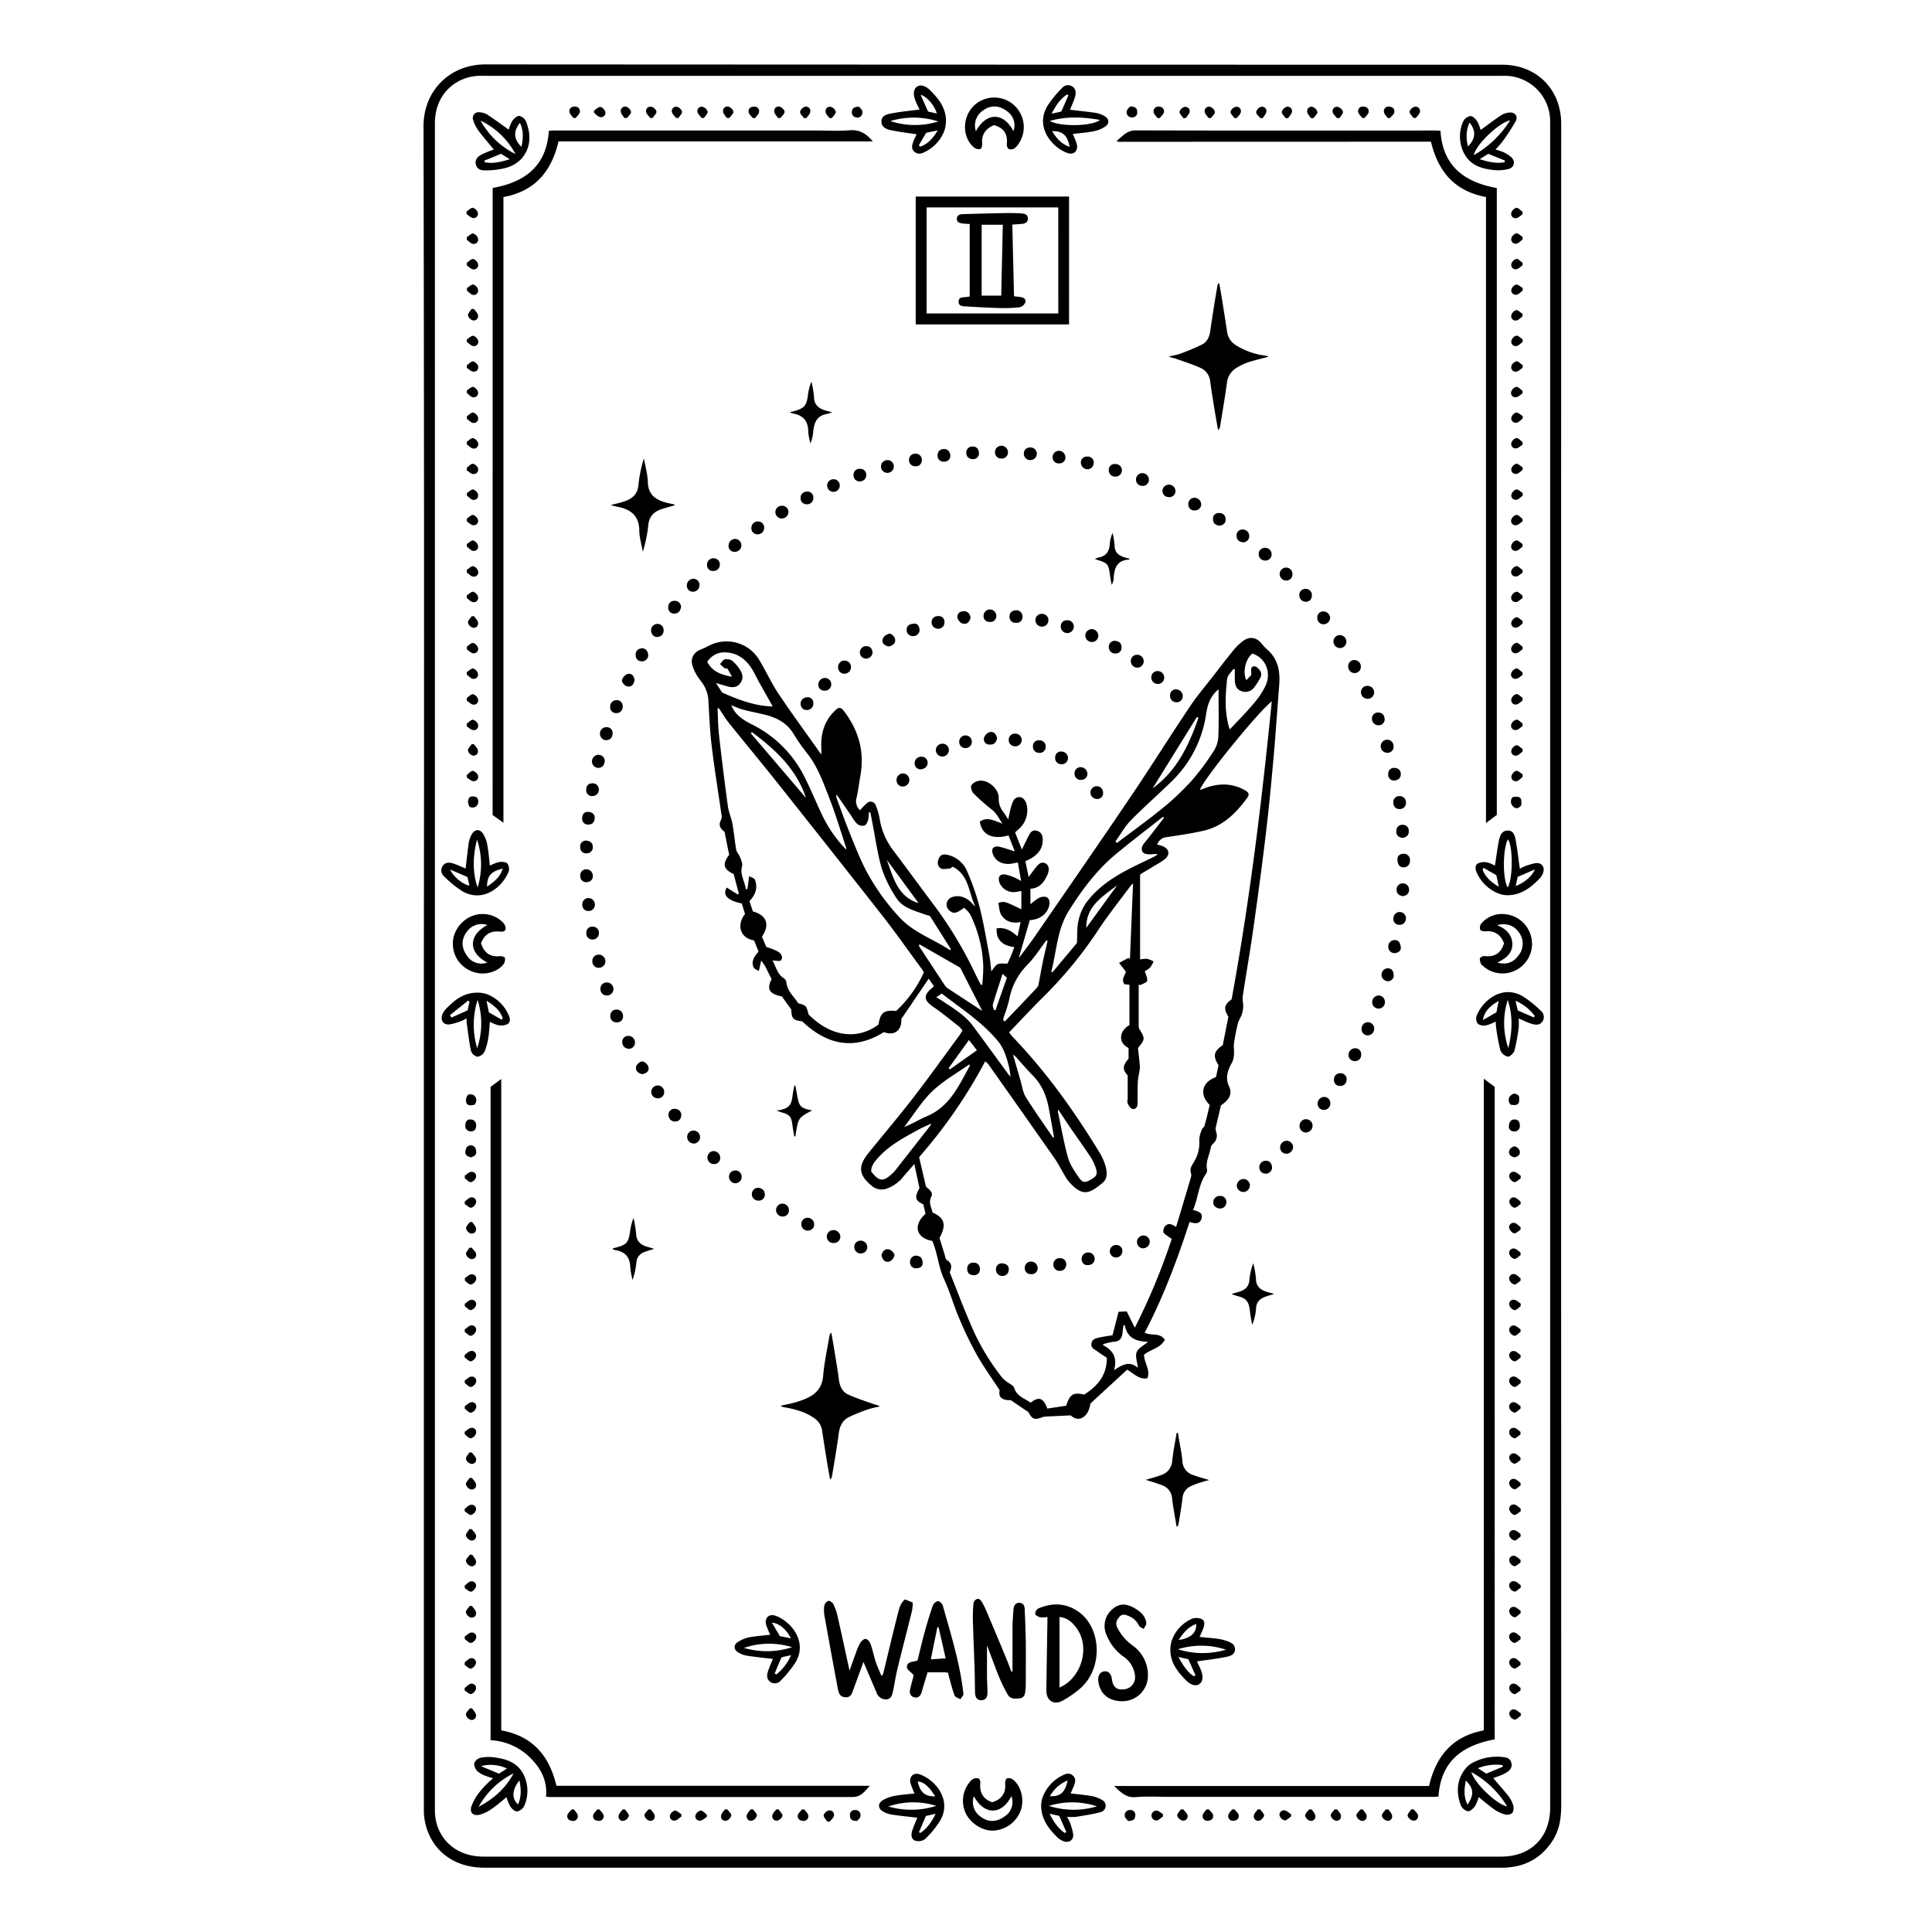 <svg xmlns="http://www.w3.org/2000/svg" viewBox="0 0 750 750"><path d="M606.05,51.39c0-1.19,0-2.38,0-3.57-.12-13.28-9.63-22.7-22.92-22.7q-197.33,0-394.67-.12c-13.66,0-24.08,10-24.05,24.13q.34,163,.13,325.91,0,163.75,0,327.5a23.08,23.08,0,0,0,.61,5.5c2.62,10.62,11.25,17,22.92,17H583.55c8.29-.19,14.8-3.62,19.27-10.67,2.65-4.18,3.24-8.85,3.24-13.7Q606,376,606.05,51.39Zm-4.28,650.34c0,11.51-7.5,19-19,19H187.65c-9.42,0-16.54-5.37-18.44-14a22.62,22.62,0,0,1-.38-4.94q0-163.46,0-326.92t0-327.12c0-9,5.36-16,13.85-17.92a19.62,19.62,0,0,1,4.33-.4H583.68a17.67,17.67,0,0,1,18.09,17.89c0,1.2,0,2.39,0,3.58Zm-197-151.61a4,4,0,0,1,1.15-.21l9.74-.47c3.11,3,6.95.64,7.61-4.56l14.28-13.17c2.67,1.5,4.51,3.87,7.85,3.36,1.34-3.29-1.33-6.09-1.27-9.19,2.52-2.07,6.31-2.46,8.05-5.78-2-3-5.32-1.38-7.81-2.77,7.2-13.76,12.63-28.23,17.43-43,2.63,1,4.13.53,4.63-1.3s-.41-2.61-3.29-3.32c2-4.59,2.08-9.84,5.06-14.1a2.19,2.19,0,0,0,.39-1.51c-.69-3,.92-5.67,1.41-8.5a2.76,2.76,0,0,1,.81-1.53,4.14,4.14,0,0,0,1.25-4.84,3,3,0,0,1-.1-1.55c.66-2.9,1.37-5.78,2-8.56,3.4-2.32,4.45-4.5,3.16-7.35-1.59-3.5-.49-6.44,1.23-9.45a7.77,7.77,0,0,0,.68-3.17c.11-1.35-.18-2.73,0-4.06a77,77,0,0,1,1.51-7.79c.3-1.22,1.12-2.29,1.52-3.49a11.72,11.72,0,0,0,.56-3.16c0-1.34-.37-2.73-.17-4,1.3-8.64,2.83-17.24,4.05-25.89,1.79-12.64,3.5-25.3,5-38,1.17-9.72,2.07-19.47,2.94-29.22.81-9.17,1.41-18.35,2.14-27.52.44-5.39-.4-10.3-4.81-14a16.67,16.67,0,0,1-2-2.19c-1.9-2.29-4.38-2.89-6.87-1.25a19.51,19.51,0,0,0-4.14,3.93c-2.57,3.1-5,6.33-7.48,9.52-3.16,4.09-6.53,8-9.4,12.31-7.78,11.6-15.18,23.45-23,35-12.23,18.1-24.68,36.06-37.07,54.05-2,2.94-4.24,5.76-6.35,8.6l4.31-14.8c3.78-.19,6.66-2.3,7.5-5.52.37-1.41.17-2.88-1.15-3.46a4.15,4.15,0,0,0-3,.48,20.2,20.2,0,0,0-3.11,2.37V345c3.66-.2,5.39-2.64,6.66-5.56.81-1.87.49-3.61-.79-4.26-1.73-.89-2.73.34-3.68,1.46s-1.79,2.34-2.89,3.8l-1.26-6.17c4.82-1.9,7.05-4.93,6.69-8.92a2.91,2.91,0,0,0-2.3-2.85c-1.57-.43-2.36.52-3,1.71-.89,1.73-1.72,3.49-2.75,5.59l-2.64-6.67,1.39-1.24a9.6,9.6,0,0,0,3.32-8.16c-.13-2.27-1.31-4.2-2.85-4.28-2.25-.1-2.75,1.79-3.28,3.39s-.79,3.27-1.24,5.24c-.73-1.12-1.24-2-1.8-2.76a8,8,0,0,1-1.89-5.39c.19-3.53-3.92-7.19-7.37-6.87a4.7,4.7,0,0,0-3.22,1.74c-.42.65.07,2.44.76,3.14a74.28,74.28,0,0,0,7.1,6.28c1.81,1.42,2.72,3.3,4.16,5.51-3.29-1.12-5.95-2.82-8.75-.75.71,5.09,5,7.08,11.12,5.32.78,2,1.58,4,2.43,6.21-2.28-.71-4.2-1.41-6.18-1.85a2.79,2.79,0,0,0-2.31.54,2.93,2.93,0,0,0,0,2.35c1.09,3,4.18,4.36,7.69,3.64.61-.13,1.23-.23,2-.39.43,2.45.81,4.63,1.27,7.23a20.44,20.44,0,0,0-2.08-1.16,19.28,19.28,0,0,0-4.08-1.39c-2.08-.29-2.91.91-2.3,3a5.87,5.87,0,0,0,6.29,3.79c.75-.1,1.49-.26,2.26-.39v7.1c-6.6-3.17-6.6-3.17-8.93-2.46.35,1.57.33,3.32,1.11,4.59,1.62,2.63,4.28,3.5,7.54,2.81-.43,2-.79,3.67-1.2,5.57-2.4-2.05-4.63-3.63-8.13-3.1a11.64,11.64,0,0,0,.31,3c1.11,2.83,3.55,3.91,6.57,4.25-.47,1.26-.83,2.31-1.26,3.34s-1,2.27-1.39,3.08c-1.54.08-2.94-.22-3.9.29s-1.66,1.88-2.37,2.74c-.23-1.88-.37-4-.76-6.07-1.18-6.3-2.22-12.65-3.79-18.86a94.44,94.44,0,0,0-4.73-13.64,10.84,10.84,0,0,0-7.67-6.66c-1.4-.32-2.53-.23-3.27,1.06-.84,1.48-.83,3.18.52,4.14.78.55,2.26.2,3.42.13.41,0,.79-.44,1.28-.73,6.4,3.2,6.12,10.12,8.78,15.37a7.75,7.75,0,0,1-1.47-1.38c-2.26-2.35-5.21-3.15-7.74-2.1a3,3,0,0,0-.78,5.18c1.55,1.28,2.59,1.12,5.59-1.12a11.14,11.14,0,0,1,2.39,2.51,49.64,49.64,0,0,1,5.1,20.25,70.58,70.58,0,0,1-.41,7.1l-.52.05c-.6-1.16-1.25-2.3-1.8-3.48a156.39,156.39,0,0,0-16.25-27.26c-5.37-7.14-10.61-14.37-16-21.47a27.64,27.64,0,0,1-5.29-12.47,22.33,22.33,0,0,0-1.45-4.93,2.09,2.09,0,0,0-3.44-.93,20.08,20.08,0,0,0-2.67,2.77,4.7,4.7,0,0,1-1.35-4.91c.65-2.69.91-5.48,1.42-8.22,1.78-9.44-.56-17.84-6.34-25.39-1.21-1.58-2-1.6-3.35-.28-4.44,4.21-5.81,9.46-5.39,15.37,0,.47,0,1,0,1.74-.4-.48-.62-.72-.8-1-5.31-7.52-10.76-14.94-15.88-22.59-2.71-4.05-4.73-8.56-7.25-12.75A14.8,14.8,0,0,0,275,250.78c-.94.48-1.9.93-2.88,1.32-2.87,1.15-4.26,3.56-3.23,6.53a17.88,17.88,0,0,0,3.13,5.67,13.14,13.14,0,0,1,3,8.16c.34,5.81.59,11.64,1.29,17.41,1.07,8.8,2.5,17.56,3.75,26.33a3.29,3.29,0,0,1-.07,1.93c-1.22,2.06-.46,3.51,1.27,4.73.61,3.08,1.22,6.12,1.81,9-2.76,3.53-2.25,5.6,1.75,7.44.64,2.45,1.29,5,2,7.53l-.42.42-4.28-2.7c-1.75,2.95.36,5.05,5.84,6.17.41,1.35.85,2.78,1.25,4.13-3.07,3.66-2.37,9.29,3.51,10.2l1.77,4.4c-2.23,2.2-2.92,4.56-1.78,6.31.33.52,1.15.72,1.89,1.15l.87-4a14.1,14.1,0,0,1,2.26,3.57c.61,1.24,1.23,2.48,1.81,3.64-2,3.9-.93,5.71,4,6.72l3.64,5.05c.1,3.53.68,4.16,4.22,4.58,9.56,9.1,20.09,11.47,31.74,4.18,3.8,1.54,7-.41,6.76-5.1,3.69-5.44,7.14-10.5,10.62-15.64l2,2.91a8.69,8.69,0,0,1-.65.67c-3.53,2.86-3.31,4.81.4,7.35,3.49,2.39,6.76,5.11,10.09,7.71a10,10,0,0,1,1.26,1.47c-.51.83-.89,1.54-1.36,2.17-5.89,8-11.66,16.08-17.73,23.93-5.62,7.28-11.58,14.29-17.36,21.45-4.22,5.21-3.83,8.61,1.26,12.77a5.83,5.83,0,0,0,5.76,1.09,14.29,14.29,0,0,0,6.52-4.7c1.33-1.52,2.65-3.06,4.23-4.87.73,3.4,1.37,6.42,2,9.36-2,3.63-1.71,4.79,1.49,6.32.28,1.18.58,2.45.87,3.65-5,4.41-3.66,9.48,2.62,10.52,2.08,4.83,2.36,10.14,4.6,14.95s3.68,10.07,5.79,15A144.65,144.65,0,0,0,379.23,526c2.63,4.64,5.78,9,8.84,13.71-.53,2.13.37,4,4.31,3.83l6.83,4.62C400.71,551,401.59,551.33,404.75,550.12Zm40.91-29.24c-1.72,1.48-3.82,2.46-4.43,4s.22,3.79.46,6.12c-3.17-2.82-5.95-1.3-9.25.93,1.4-4.84-.39-7.81-4.33-9.75l.3-.42a23.31,23.31,0,0,1,4-.9c2.4-.13,3.17-1.54,3.35-3.62.07-.85.2-1.69.3-2.54l.53-.46C437.46,519.48,441.15,520.79,445.66,520.88Zm30.73-257.44c.15-1.32,1.57-2.5,2.4-3.74l.54.11c0,1.4,0,2.79,0,4.19.07,1.88.54,3.6,2.55,4.29a4.23,4.23,0,0,0,5.1-1.63,22,22,0,0,0,2.39-3.82,2.78,2.78,0,0,0-.08-2.28c-.55-.83-1.51-1.87-2.33-1.91-1.35-.06-1.41,1.27-1.25,2.4a8.41,8.41,0,0,1,0,1l-1.9,2c-1.54-3.17-.31-8.27,2.34-10.33,4.91,1.53,7.44,7,5.22,12.24a30.32,30.32,0,0,1-4.89,7.34c-2.69,3.24-5.7,6.23-8.58,9.32a4.7,4.7,0,0,1-.58.46C475.27,276.58,475.64,270,476.39,263.44Zm-11.78,14.88.6.35c-3.68,10.53-8.27,20.49-17.79,27.37ZM439,318.45c5.13-5.24,10.68-10.06,15.91-15.2a45.43,45.43,0,0,0,13.3-26c.55-3.49,1.41-6.83,4.82-9.66,0,6.63.19,12.79-.1,18.94a12.19,12.19,0,0,1-2.26,5.78,92,92,0,0,1-8.1,10.78,101.31,101.31,0,0,1-11.05,10.48c-5.82,4.75-11.94,9.13-17.93,13.66l-.59-.55C435,323.9,436.63,320.85,439,318.45ZM414.8,353.76c5.16-8.28,11-16.09,18.57-22.35,5.77-4.76,11.71-9.3,17.59-13.93a3.42,3.42,0,0,1,.62-.35l.31.28q-2.79,3.64-5.59,7.28c-.77,1-1.62,1.93-2.36,2.95s-1.12,2.51-.05,3.43c.68.58,2,.57,3,.6a9.86,9.86,0,0,1,2.63-.06,17.6,17.6,0,0,1-1.75,1.09c-3.08,1.52-6.21,2.93-9.26,4.51-6.52,3.38-12.61,7.4-17,13.44a19.54,19.54,0,0,0-2.9,7c-.56,2.48-.37,5.13-.54,8.4l-9.56,11.45-.42-.28C410.18,369.37,410.35,360.92,414.8,353.76Zm18.9-10.11q-6,8.25-12,16.52C421.59,351.69,428.12,348,433.7,343.65Zm-42,44.75a25.73,25.73,0,0,1,7.07-13.81c2.8-2.84,5-6.32,7.4-9.51l.51.15c-.61,2.7-1.27,5.38-1.84,8.08s-1,5.45-1.56,8.17a3.8,3.8,0,0,1-.62,1.82c-4.15,4.43-8.36,8.81-12.55,13.2l-.7-.52c.1-.45.16-.91.3-1.35A53,53,0,0,0,391.69,388.4Zm-6.24,1.41c1.13-3.84,2.41-7.63,3.73-11.75l1.69,1.5c-1.51,4.29-3,8.43-4.41,12.57l-.64,0C385.68,391.37,385.25,390.5,385.45,389.81Zm-28.87-39.22c-8.26-2.53-9.8-10.08-12.36-16.85Zm-31.8-42.14,5.8,8.43a13.3,13.3,0,0,0,2.21,3,3.46,3.46,0,0,0,2.83.59c.67-.22,1.14-1.42,1.4-2.28a13.29,13.29,0,0,0,.25-2.84l.58,0c.25,1.26.5,2.51.74,3.76,1.19,6,2,12.16,3.68,18a48.44,48.44,0,0,0,5.58,11.32c2.54,4.12,7.23,5.09,11.43,6.65.43.15.89.23,1.67.44,2.65,4.2,5.43,8.58,8.2,13l-.38.32c-6.55-4.36-14.32-6.86-19.75-12.9a85.91,85.91,0,0,1-13.23-18.77c-2.3-4.6-4.17-9.42-6.1-14.2-1.7-4.24-3.22-8.55-4.81-12.82A2.21,2.21,0,0,1,324.78,308.45ZM308.24,285.2a73.82,73.82,0,0,0,5.39,7.61c4,5.24,6.14,11.41,8.48,17.43s4.26,12.52,6.35,18.8a2.77,2.77,0,0,1,0,.75,50.45,50.45,0,0,1-9.08-12.91c-2.39-5-4.51-10.16-7-15.14a45.09,45.09,0,0,0-20.52-20.53c-3.3-1.68-6.35-3.55-8-7.43,1.65.62,3.07,1.28,4.57,1.69,2.42.65,4.89,1.14,7.34,1.7C301,278.32,305.44,280.33,308.24,285.2Zm4.64,24.55q-10.71-12.56-21.44-25.1l.49-.42C301,291,309.15,298.47,312.88,309.75Zm-25.77-50a13.89,13.89,0,0,0-3-3.34,3.71,3.71,0,0,0-2.82-.4c-.7.19-1.2,1.16-1.79,1.78.58.53,1.13,1.09,1.75,1.56.23.18.63.13,1.16.22l1.75,3.13c-4.29-.77-7.62-2-9.61-5.75a7.79,7.79,0,0,1,7.07-3.7c4.35.16,7.65,2.41,10,6,1.2,1.81,2.08,3.83,3.14,5.73,1.74,3.11,3.5,6.2,5.23,9.27-6.81-.15-13.14-2.51-19.62-5.39l-2.45-3.71c1.79.52,3.06.9,4.34,1.26,1.88.53,3.68.66,5.05-1.12C288.55,263.64,288.56,261.91,287.11,259.74Zm60.77,132.7c-4.79-.42-6.08.6-6.86,5.3-8.12,6-18.43,4.85-27.13-3.95-.89-3.45-.89-3.45-4-4.34-1.64-2.55-4.29-4.67-4.63-8.18a2.17,2.17,0,0,0-.89-1.47c-2.8-1.7-3.16-4.83-4.53-6.94,1.29,0,2.94.43,3.33-.09,1.05-1.38-.06-2.7-1.25-3.43a26.72,26.72,0,0,0-4.44-1.74c-.42-1-1.06-2.52-1.68-4,3.05-4.53,2-8.29-3.54-9.79-.41-1.27-.86-2.64-1.32-4,2.32-2.44,3.35-5.19,2.09-8.38-.21-.53-1.22-.75-2.23-1.32-.26,2.06-.45,3.53-.64,5l-.64.07c-.35-3-2.36-5.6-1.45-9,.27-1-.36-2.33-.78-3.44s-1.3-1.84-1.48-2.84c-.6-3.36-.87-6.77-1.48-10.13-.42-2.3-1.46-4.5-1.77-6.81q-1.89-13.86-3.45-27.76c-.38-3.37-.39-6.79-.57-10.18l.5-.12c1.28,1.89,2.45,3.89,3.87,5.67,6.25,7.79,12.65,15.47,18.87,23.29q20.5,25.8,40.87,51.73c5.18,6.62,10,13.53,15,20.3.35.48.65,1,1,1.54A46.3,46.3,0,0,1,347.88,392.44Zm9.05-24.89c-.14-.2-.2-.45-.05-1l15.88,9.09,8.56,16.8-13.5-8.85a3.13,3.13,0,0,1-.85-.81Q361.93,375.16,356.93,367.55Zm8.22,20.57c-.42-.29-.89-.51-1.7-1l2.13-1.43c7.75,6,16.08,11.29,22.26,19a19.21,19.21,0,0,1,2.75,5.64,31.91,31.91,0,0,1,1.7,7.66c-.37-.45-.78-.87-1.12-1.34-4.54-6.18-9-12.39-13.6-18.55C374.3,393.76,369.56,391.14,365.15,388.12Zm11,15.59,3.09,4-10.52,7.43-.47-.47ZM361.9,423.64c4.21-4.05,9.5-7,14.32-10.4l.33.41c-4.29,7.65-7.78,15.92-16.77,19.69-2.91,1.22-5.61,2.93-8.76,4.15C354.6,432.83,357.71,427.67,361.9,423.64Zm-14.48,30.87a11.84,11.84,0,0,1-1.11,1.13c-3.44,3.23-5.06,3.08-8.11-.87-.05-2.19,1.3-3.8,2.72-5.38,4.28-4.76,9.85-7.7,15.35-10.72,1.6-.89,3.3-1.6,5-2.39l.2.29Zm52.69,90c-2.33-1.65-5.44-2.45-6.43-5.82-.14-.48-.74-.87-1.19-1.22a18.43,18.43,0,0,1-3.2-2.37,88,88,0,0,1-12.68-21.49c-2.83-6.56-5.35-13.25-7.93-19.71.93-2.1.81-3.57-1.07-4.72-.54-.33-.66-1.39-.9-2.14-.69-2.2-1.34-4.42-2-6.48,2.79-5,2-7.84-2.7-9.84-.4-2-1.66-3.84-.49-6.16.67-1.35,0-2.23-2.05-3.88-.86-3.69-1.73-7.42-2.67-11.48A195.46,195.46,0,0,0,382.45,412a8.85,8.85,0,0,1,1.2,1.1q12.84,18.17,25.61,36.38c1.51,2.16,2.69,4.55,4.06,6.82a15.89,15.89,0,0,0,1.78,2.62c5.29,5.82,7.89,4.42,12.94.24,2.1-1.73,1.73-4.52,1-6.9a22.15,22.15,0,0,0-2.42-5.2c-9.72-15.91-20.51-31-33.47-44.51-.58-.62-1.07-1.32-1.43-1.77,4.62-4.8,8.92-9.47,13.45-13.93a162.29,162.29,0,0,0,21.44-26.24c3.77-5.67,8.05-11,12.1-16.49.26-.35.59-.65,1.14-1.25-.41,10-.81,19.69-1.2,29.34l-.69-.31-3.54,1.91c.75.95,1.5,1.91,2.59,3.28.07,1.22-2,2.94-.49,5l1.93.18v15.66c-4,2.26-4.55,6.86-.34,8.89v4.11c-2.1,2.6-2.66,4-.34,6.55v8.72c0,.73-.27,1.57,0,2.16.39.84,1.08,1.94,1.82,2.11,1.33.3,2-.81,2-2.1.06-2.78,0-5.56.11-8.34.07-1.55.48-3.09.7-4.63a7.89,7.89,0,0,0,.08-1.94c-.23-2.34-.51-4.67-.73-6.61,2.79-3.43,2.79-3.64.68-7.16a2.66,2.66,0,0,1-.39-1.28c0-5.43,0-10.85,0-16.28l.57.31c.94-.55,2.5-.94,2.69-1.69.27-1-.49-2.33-.88-3.75a9.83,9.83,0,0,0,2.1-1.44,11.31,11.31,0,0,0,1.29-2.35,11.66,11.66,0,0,0-2.51-1,10.9,10.9,0,0,0-2.72.25v-33c2-1.21,4.22-2.52,6.41-3.86a31.32,31.32,0,0,0,3-1.92c2.4-1.85,2-4.14-.79-5.26-.61-.24-1.27-.35-2-.56a4.36,4.36,0,0,1,3.82-2.91c4.77-.7,9.57-1.4,14.27-2.48,7.54-1.75,12.66-6.9,17-12.95.94-1.31.18-2.1-1.07-2.79-5.21-2.9-10.51-2.71-15.9-.62l-1.52.55c1.21-3.92,22.41-30.12,27.91-34.4-3.9,39-8.58,77.53-15.6,115.68-2.91,2.1-3.19,3.6-1.25,6.73-.72,3.64-1.45,7.39-2.18,11.08-3.55,2.33-3.9,4.26-1.64,7.77-.32,1.47-.66,3.08-1,4.62-5.19,1.81-6.78,6.48-2.43,10.81-.63,2.62-1.24,5.32-2,8-.16.58-.87,1-1.06,1.6a10.92,10.92,0,0,0-1,4,14,14,0,0,1-2.13,8.61c-.87,1.44-1.66,2.64-1.06,4.36a2.34,2.34,0,0,1,0,1.36c-1.89,6.41-3.81,12.8-5.8,19.42-1.53-1-3-1.76-4.31-.25-.5.59-.87,2-.54,2.44.65.93,1.84,1.48,3.16,2.46a249.57,249.57,0,0,1-14.34,34.48c-1.15-2.33-2.13-4.31-3.15-6.35l-3.17.15c-.76,3-1.52,6-2.33,9.11-1.41.23-2.91.42-4.38.73s-3.39.47-3.79,2.36,1.42,2.49,2.58,3.38,2.29,1.54,3.39,2.28c0,6-2.71,10.43-8.8,14.28-4.25-.93-5.51-.22-7,4.33l-7.31,1.1C405,542.53,403.16,542.09,400.11,544.51Zm-6.86-135.12a11.52,11.52,0,0,1,1.05.84c2.23,2.45,4.37,5,6.69,7.34,3.66,3.7,5.38,8.25,6.27,13.23q.94,5.28,1.9,10.54l-.33.33c-3.56-5.24-7.26-10.4-10.6-15.77-1.15-1.85-1.43-4.24-2.06-6.4C395.21,416.27,394.3,413,393.25,409.39Zm17.58,21.36c1.55,2.34,2.93,4.48,4.37,6.58,2.69,3.92,5.46,7.79,8.1,11.74a18.82,18.82,0,0,1,2.06,4.26c.84,2.52.38,3.35-2.15,4.73-2.08,1.13-3,1.1-4.5-1.1-1.63-2.37-3.36-4.89-4.12-7.6-1.62-5.83-2.65-11.83-3.91-17.77C410.64,431.43,410.74,431.24,410.83,430.75Zm-216.25,241V418.87l-4.14,3.05V675.54a23.43,23.43,0,0,1,15.32,6.76c4.26,4.17,6.79,9,6.19,15.16.85.07,1.31.14,1.77.14q58.62,0,117.24,0c3.4,0,4.78-2.35,6.72-4.36H216C213.28,681.67,206.86,673.94,194.58,671.73ZM580.24,421.91,576,418.74v253c-12.2,2.27-18.55,10-21.25,21.58H432.5c2.63,2.49,4.65,4.64,8.41,4.32,4.6-.39,9.26-.09,13.9-.09l101.94,0c.58,0,1.15-.09,1.67-.12.88-13.79,9.33-19.89,21.82-22.21ZM555.5,55c2.76,11.53,9.07,19.18,21.36,21.49v243l4.2-3.13V73c-12.57-2.27-21-8.48-21.87-22.2a13.83,13.83,0,0,0-1.39-.13c-38.95,0-77.9.07-116.84-.06-3.59,0-5.12,2.27-7.34,3.94l.15.49ZM191.24,316.39l4.2,3V76.49c12.29-2.24,18.66-10,21.37-21.59h122c-2.54-3.12-5.23-4.66-9.13-4.33-4.27.37-8.6.09-12.9.09l-102.14,0c-.57,0-1.14.1-1.58.14-.93,13.83-9.39,19.93-21.81,22.17ZM415,76.29H355.48v49.65H415Zm-4.17,45.4H359.71V80.51h51.11ZM344,659.7c1.91-.05,2.35-1.68,2.67-3.22.62-3.05,1.1-6.13,1.84-9.15,1.79-7.33,3.71-14.62,5.53-22a19.11,19.11,0,0,0,.28-3.23c-1.13-.46-2-.81-3-1.21-1.71,1.33-2.2,3.32-2.68,5.17-1.95,7.63-3.75,15.29-5.61,22.95-.12.46-.28.91-.43,1.36l-.49.07c-.74-1.82-1.6-3.6-2.2-5.46-.74-2.26-1.17-4.63-2-6.87-.28-.8-1.18-1.85-1.87-1.9s-1.67.86-2.13,1.6a21.66,21.66,0,0,0-1.64,3.82c-.8,2.16-1.56,4.33-2.48,6.91-1.62-7.4-3.1-14.33-4.67-21.23a20.85,20.85,0,0,0-1.65-4.66c-.31-.61-1.46-1.35-1.95-1.18a2.8,2.8,0,0,0-1.55,1.93,13.1,13.1,0,0,0,.14,4.14q2.46,13.68,5,27.34c.34,1.83.62,3.85,3.06,4s2.68-2,3.29-3.56c1.26-3.31,2.44-6.65,3.73-10.16,1.74,4.08,3.37,7.88,5,11.7A3.88,3.88,0,0,0,344,659.7Zm53.81-34.82c0-1.33-.49-2.63-2.09-2.67s-2.2,1.26-2.3,2.68c-.17,2.31-.35,4.62-.37,6.94,0,5.67,0,11.35,0,17l-.46.06c-.68-1.78-1.33-3.58-2.06-5.34q-3.53-8.52-7.12-17a43.15,43.15,0,0,0-2.1-4.46c-.37-.64-1.16-1.49-1.72-1.45a2.31,2.31,0,0,0-1.65,1.53,54.61,54.61,0,0,0-.26,7.12c.17,6.22.46,12.43.66,18.65.1,3.11.08,6.22.19,9.33.06,1.53.7,2.81,2.48,2.75s2.33-1.34,2.32-2.89c0-2.11-.16-4.23-.18-6.35,0-4,0-8,0-12,.15.38.35.84.53,1.31,1.41,3.71,2.74,7.46,4.25,11.13a60.64,60.64,0,0,0,3.24,6.57c1.07,1.89,3.07,1.71,4.8,1.48s2-1.76,2.11-3.2c.07-.72.13-1.45.13-2.18,0-5.69.05-11.39,0-17.08C398.1,632.82,398,628.84,397.78,624.88Zm94.28-486.62c-.51-.12-1-.2-1.55-.3A27.57,27.57,0,0,1,479.77,134a7.24,7.24,0,0,1-3.41-5.12c-.55-3.73-1.14-7.46-1.73-11.18-.42-2.6-.88-5.2-1.33-7.79-.49.28-.62.51-.66.75-1,6-2,11.89-2.82,17.85-.33,2.26-1.2,4.21-3.18,5.22a84.56,84.56,0,0,1-8.72,3.67,28.86,28.86,0,0,1-4.26.94,13.16,13.16,0,0,0,2.55.82c3.35,1.19,6.75,2.27,10,3.74a6.32,6.32,0,0,1,3.58,5.17c.52,3.74,1.13,7.46,1.73,11.19.42,2.57.89,5.13,1.33,7.7a2.37,2.37,0,0,0,.8-1.45c.89-5.55,1.86-11.1,2.61-16.67a7.78,7.78,0,0,1,3.88-6.11,22.76,22.76,0,0,1,4.28-2.06c2.61-.84,5.28-1.45,7.95-2.16C492.23,138.44,492.16,138.29,492.06,138.26Zm-179.95,405a40.59,40.59,0,0,1-4.34,1.39c-1.49.39-3,.65-4.52,1V546c.47.12.94.25,1.41.33,4,.73,7.89,1.74,11.28,4.12a7,7,0,0,1,3.17,4.83c.54,3.73,1.13,7.45,1.73,11.17.43,2.64.9,5.27,1.36,7.91a2.35,2.35,0,0,0,.78-1.42c.9-5.55,1.88-11.09,2.62-16.66.38-2.8,1.53-5,4-6.22a74.83,74.83,0,0,1,7.89-3.13,34.31,34.31,0,0,1,4.07-.92,6,6,0,0,0-2.1-.82c-3.4-1.22-6.87-2.3-10.15-3.79-2.29-1-3.35-3.2-3.67-5.76-.48-3.81-1.15-7.59-1.76-11.38-.37-2.31-.79-4.62-1.18-6.93a2.29,2.29,0,0,0-.78,1.44c-.85,5.15-2,10.28-2.42,15.47C319.08,539.14,316.26,541.64,312.11,543.25Zm94.47,84.46V629c-.14,9.13-.31,18.26-.41,27.38,0,3.83,3,5.7,6.34,3.79a39.42,39.42,0,0,0,7-4.89c8.86-8,8-23.71-1.17-29.82-4.95-3.31-10.05-3.25-15.29-1.06a2.55,2.55,0,0,0-1.22,2.13c.09.54,1.24,1.1,2,1.3A10.6,10.6,0,0,0,406.58,627.71Zm4.69,0c3.28.29,5.24,2.34,6.87,4.69,5.08,7.29,1.56,19.11-6.87,22.69ZM366,623.33c-.21-.76-1.28-1.82-1.9-1.79a3,3,0,0,0-2,1.79c-1.21,3.5-2.27,7-3.25,10.62s-1.81,7.16-2.67,10.64c-1.71.69-4.14.27-4.11,2.62,0,.93,1.5,1.84,2.32,2.76.34.17.25.62.14,1.06-.42,1.67-.94,3.31-1.24,5a2.22,2.22,0,0,0,1.74,2.89c1.41.31,2.23-.55,2.68-1.79.2-.56.32-1.15.49-1.72.6-2,1.21-4,1.88-6.22,2.34,0,4.51,0,6.69,0a9.25,9.25,0,0,1,1.28.19c.13.59.23,1.16.39,1.72.69,2.4,1.27,4.84,2.17,7.15.25.66,1.46.94,2.23,1.4.41-.73,1.24-1.51,1.16-2.19C372.67,645.79,369.19,634.59,366,623.33Zm-4.66,20.83c.87-4.28,1.71-8.37,2.54-12.45h.48c.91,4,1.81,7.94,2.75,12.07Zm74.78,11.65c-2.63.3-4.13-1-4.49-4-.24-2-1.37-3.2-2.95-3s-2.56,1.64-2.32,3.74c.57,4.91,3.87,7.76,9.1,7.86a9.9,9.9,0,0,0,10.16-10.13,14,14,0,0,0-5.83-11.42,19.22,19.22,0,0,1-6.13-7.17c-.73-1.58-.14-2.83.86-4s2.19-1,3.43-.42A7.19,7.19,0,0,1,442.1,631c.25.6,1.22.91,1.87,1.36.35-.76,1.07-1.55,1-2.27-.27-2.85-2.28-4.51-4.59-5.84-3.38-1.95-6-1.79-8.6.47a8.46,8.46,0,0,0-2.54,9.16A19.07,19.07,0,0,0,436,643a10.24,10.24,0,0,1,4.61,7.55A4.7,4.7,0,0,1,436.13,655.81ZM346.26,50.63c3.09.61,6.23,1,9.57,1.49-.43.94-.91,1.86-1.27,2.83-.51,1.4-.93,2.86.45,4s2.79.69,4.09,0a15.15,15.15,0,0,0,7.33-7.76,12.28,12.28,0,0,0,.78-4.81c-.17-4.66-2.9-8.1-6-11.22-2-2-3.94-2.44-5.27-1.49s-1.57,2.92-.54,5.48c.5,1.24,1.12,2.42,1.57,3.37-3.66.48-7.2.8-10.68,1.46-1.8.34-4.17.76-4.11,3.26C342.23,49.57,344.37,50.25,346.26,50.63Zm11,6.28-.6-.45,2.88-4.91,4.49-.91C362.17,53.6,360.29,55.89,357.28,56.91Zm6.39-12.85-3.38-.76-2.89-6.5C359.85,37.45,362.9,41.13,363.67,44.06Zm.6,3.1A30.55,30.55,0,0,1,345.64,47,31.24,31.24,0,0,1,364.27,47.16Zm63.38,651.47a12,12,0,0,0-4.08-1.43c-2.58-.45-5.2-.66-7.94-1,.46-1.05.94-2.05,1.33-3.08.5-1.34.83-2.73-.45-3.85s-2.64-.77-3.91-.11a15.41,15.41,0,0,0-7.78,8.39,10,10,0,0,0-.62,3.87c.2,5,3,8.62,6.38,11.91a7,7,0,0,0,2.17,1.37c2.13.89,4.07-.31,3.88-2.6a21.69,21.69,0,0,0-1.39-4.89,12.4,12.4,0,0,0-1-1.9,23.62,23.62,0,0,0,3.39,0c3.24-.53,6.51-1,9.69-1.85a2.54,2.54,0,0,0,.31-4.82Zm-13.19-7.46c-1,4.72-2.83,6.3-6.85,6.1A13.72,13.72,0,0,1,414.46,691.17Zm-1.1,20.39c-2.58-1.76-4.27-4.27-5.91-7.47l3.77.83,2.74,6.27Zm-6.18-10.51a30.49,30.49,0,0,1,18.66.18A31.74,31.74,0,0,1,407.18,701.05Zm-228-355.26c8.18,4.95,15.81-1.3,18.28-7.38a3.62,3.62,0,0,0-.5-3.21c-.63-.64-2.16-.71-3.22-.55a16.69,16.69,0,0,0-3.54,1.39c-.33-2.77-.52-5.41-1-8a12.51,12.51,0,0,0-1.55-4.23c-1.35-2.19-3.44-2-4.6.25a10,10,0,0,0-1.05,3c-.48,3.37-.83,6.75-1.23,10.1-1.52-.62-3.17-1.43-4.91-2-1.5-.45-3.11-.45-4.08,1.12a3.11,3.11,0,0,0,.71,4A41.07,41.07,0,0,0,179.21,345.79Zm16-8.59c-1,3.32-3.36,5.11-6.09,7C189.08,339.66,191,338.18,195.17,337.2Zm-10-11.33a30.53,30.53,0,0,1,.24,18.67C183.3,338.35,183.61,332.12,185.19,325.87Zm-3.69,14.59c.29,1.26.53,2.28.77,3.31-2.39-.31-6.3-3.39-7.45-6.19ZM357.17,688.84c-2.59-.93-4.4.87-3.67,3.52a35.19,35.19,0,0,0,1.52,3.87c-2.64.3-5.21.46-7.71.93a13.88,13.88,0,0,0-4.61,1.68c-2.1,1.31-1.9,3.36.29,4.49a10.13,10.13,0,0,0,3.17,1.1c3.31.49,6.65.81,9.93,1.2-.61,1.56-1.43,3.29-2,5.1-.43,1.43-.43,3.23,1.17,3.8a4.36,4.36,0,0,0,3.77-.54,35.39,35.39,0,0,0,5.87-7.12C369.75,698.72,363,690.94,357.17,688.84Zm.12,22.71-.56-.29,2.71-6.31,3.79-.85C361.63,707.26,359.93,709.78,357.29,711.55Zm-12.45-10.28a30,30,0,0,1,18.63-.23A32,32,0,0,1,344.84,701.27Zm11.4-9.68c2.2,0,4.53,2,6.79,5.77C358.69,697.35,357.24,695.6,356.24,691.59Zm123.18-51.43c-.05-2-1.77-2.64-3.35-3.18a18.05,18.05,0,0,0-3.47-.82c-2.22-.29-4.46-.46-6.93-.7.51-1.16,1-2.16,1.39-3.19.49-1.35.92-3-.55-3.74a5,5,0,0,0-3.84-.1,14.44,14.44,0,0,0-7.69,8.14,11.56,11.56,0,0,0-.63,4.45c.17,4.59,2.85,8,5.86,11.09,2.05,2.11,4.06,2.6,5.42,1.62s1.57-3,.47-5.66c-.48-1.17-1.08-2.3-1.46-3.11,3.89-.58,7.67-1,11.41-1.76C477.64,642.89,479.48,642.26,479.42,640.16Zm-15.07-9.72c.27,3.32-2.16,5.59-6.78,6.19C459.39,633.79,461.3,631.55,464.35,630.44Zm-.9,20.29c-2.63-1.71-4.2-4.32-6-7.49l3.87.87,2.77,6.25Zm-6.18-10.49a30.42,30.42,0,0,1,18.66.17A31.82,31.82,0,0,1,457.27,640.24ZM181.16,396.88c.51,3.7.91,7.44,1.68,11.09a3.55,3.55,0,0,0,2.51,2.26,3.8,3.8,0,0,0,2.74-2,21.48,21.48,0,0,0,1.49-5.51c.33-2,.4-4,.59-6.08a13.63,13.63,0,0,0,3.26,1.35,5.79,5.79,0,0,0,3.63-.45c1.32-.89.9-2.5.25-3.8a15.07,15.07,0,0,0-8.49-7.88,11.62,11.62,0,0,0-4.44-.47c-4.91.27-8.37,3.22-11.54,6.58a6,6,0,0,0-1.12,1.86c-.85,2.13.35,4.06,2.64,3.86a22.18,22.18,0,0,0,4.88-1.4,14.79,14.79,0,0,0,1.91-1A11.85,11.85,0,0,0,181.16,396.88Zm14-1.66-.44.61L189.78,393c-.33-1.61-.58-2.86-.91-4.5C191.84,390.33,194.12,392.21,195.13,395.22Zm-9.73-7a30.29,30.29,0,0,1-.19,18.69A31.83,31.83,0,0,1,185.4,388.18ZM175.28,395l-.62-.91,7.05-5.64.57.4-.75,3.37Zm413.13-68.72c-.33-1.73-.81-4-3.24-3.87-2.23.09-2.93,2.1-3.3,3.92-.63,3.16-1,6.37-1.55,9.72a11.72,11.72,0,0,0-3-1.26,5.79,5.79,0,0,0-3.63.41c-1.33.88-.94,2.5-.3,3.8a15.37,15.37,0,0,0,8.48,7.91,9.82,9.82,0,0,0,3.87.6c5-.23,8.71-3.07,12-6.54a6.44,6.44,0,0,0,1.17-1.82c1-2.31-.21-4.31-2.71-4.08a21.85,21.85,0,0,0-4.69,1.39,9.48,9.48,0,0,0-1.51.78C589.45,333.52,589.09,329.86,588.41,326.27Zm-12.88,11.24.43-.61,4.93,2.85c.33,1.59.6,2.86.93,4.48C578.83,342.43,576.6,340.49,575.53,337.51Zm9.73,7c-2-3.47-1.9-15,.11-18.69C587.4,328.49,587.32,341.37,585.26,344.54Zm10.54-7c-.93,2.56-4.16,5.25-7.42,6.43l.78-3.54ZM414.37,59.39c2.58.9,4.34-.92,3.6-3.59A36.4,36.4,0,0,0,416.45,52c2.81-.34,5.52-.52,8.15-1.05a12.32,12.32,0,0,0,4.52-1.87c1.66-1.13,1.44-3-.32-4a9.88,9.88,0,0,0-3.33-1.24c-3.37-.51-6.76-.84-10.1-1.24.62-1.54,1.43-3.2,1.95-5,.43-1.42.44-3-1-4a3,3,0,0,0-4,.54,41.9,41.9,0,0,0-5.82,7.17C401.72,49.62,408.68,57.41,414.37,59.39Zm-.16-22.71.55.3c-.92,2.13-1.85,4.26-2.75,6.3l-3.76.87C409.83,41,411.54,38.45,414.21,36.68ZM427,46.54c-3,2.52-15.37,2.74-19.5.42C414.15,45.05,420.37,45.44,427,46.54ZM415.2,57c-3.2-1.12-5.12-3.37-6.78-6.08C412.71,50.72,414.58,53,415.2,57ZM598.08,392.33a41.46,41.46,0,0,0-6.89-5.53c-8.05-4.76-15.74,1.65-18,7.62a3.45,3.45,0,0,0,.48,3,4.26,4.26,0,0,0,3.2.63,17.73,17.73,0,0,0,3.78-1.48,18.34,18.34,0,0,0,.11,2.09,81.69,81.69,0,0,0,1.7,9.11,4.15,4.15,0,0,0,2.89,2.41c.81.08,2.3-1.38,2.58-2.41a73.92,73.92,0,0,0,1.63-8.91,25.32,25.32,0,0,0,0-3.49c1.83.78,3.36,1.57,5,2.07s3.23.62,4.29-1A3.13,3.13,0,0,0,598.08,392.33Zm-17.17.64-5.19,3c.27-2.88,2.44-5.4,6.06-7.38Zm4.61,13.9a29.9,29.9,0,0,1-.23-18.68C587.38,394.38,587.06,400.61,585.52,406.87Zm9.91-11.9-6.23-2.71c-.29-1.22-.54-2.28-.88-3.76a18.34,18.34,0,0,1,7.46,5.88C595.67,394.58,595.55,394.78,595.43,395ZM286.31,637.51c-1.65,1.13-1.43,3,.33,4a10.09,10.09,0,0,0,3.33,1.24c3.36.51,6.75.84,10.1,1.24a52.62,52.62,0,0,0-2,5c-.43,1.42-.44,3,1,3.95a3,3,0,0,0,4-.54,42.78,42.78,0,0,0,5.81-7.18c4.79-8.15-2.12-16-7.86-18-2.57-.9-4.34.93-3.6,3.59A36.53,36.53,0,0,0,299,634.6c-2.81.34-5.52.51-8.16,1A12.7,12.7,0,0,0,286.31,637.51ZM301.41,650l-.69-.35c.87-2.08,1.75-4.15,2.61-6.2.59-.18.84-.27,1.09-.33l2.65-.57A19.15,19.15,0,0,1,301.41,650Zm5.61-14-4.29-.87c-.9-1.53-1.9-3.22-3.09-5.22C302.59,630.18,305.15,632.41,307,635.94Zm.4,3.47a31.88,31.88,0,0,1-18.63.25A30.25,30.25,0,0,1,307.42,639.41Zm-122-589.15c2,2.66,4.21,5.2,6.28,7.72-1.37.54-3,1.07-4.52,1.84s-2.89,1.85-2.47,3.85,2.06,2.47,3.65,2.41a31.9,31.9,0,0,0,8.19-1,13.24,13.24,0,0,0,6.07-3.71c3.5-4.23,3.53-9.25,1.62-14.22A3.87,3.87,0,0,0,201.58,45c-.84-.08-2.05,1-2.66,1.85a15.39,15.39,0,0,0-1.44,3.48c-2.81-2-5.5-4-8.3-5.84a6.45,6.45,0,0,0-3-.9,2.23,2.23,0,0,0-2.46,3.08A11.46,11.46,0,0,0,185.45,50.26ZM188.21,63c-.07-.21-.13-.42-.2-.63l6.5-2.67,3.36,2.11C194.41,62.88,191.37,63.61,188.21,63Zm13.6-15.33c1.49,3,1.3,6,.62,9.32C198.76,53.52,199.82,50.26,201.81,47.7Zm-1.68,12.15a31.72,31.72,0,0,1-13.59-13A29.92,29.92,0,0,1,200.13,59.85ZM585.49,697.12c-1.87-2.37-3.9-4.61-5.82-6.86,1.39-.54,3-1,4.43-1.76s3.07-1.86,2.64-4-2.19-2.32-3.86-2.47a20.14,20.14,0,0,0-11,2.15,9.52,9.52,0,0,0-3.26,2.75c-3.19,4.3-3.32,9.09-1.53,13.92a4,4,0,0,0,2.77,2.28c.86.09,2.09-1.11,2.75-2a15,15,0,0,0,1.41-3.49c2.08,1.66,4,3.32,6,4.74a13.85,13.85,0,0,0,4.25,2,3.27,3.27,0,0,0,2.84-.6,3.93,3.93,0,0,0,.27-3.07A11.18,11.18,0,0,0,585.49,697.12ZM583.2,685.2c.08.2.16.41.23.62l-6.44,2.7-3.29-2.09A18.88,18.88,0,0,1,583.2,685.2Zm-13.52,15.35c-1.52-3-1.28-6-.65-9.32C572.44,694.52,572,697.14,569.68,700.55Zm1.49-12.62a36.56,36.56,0,0,1,13.89,13.32C580.88,700.4,572.49,692.35,571.17,687.93ZM579.85,66a16.23,16.23,0,0,0,5.85-.42c2.2-.59,2.64-3,1-4.54a12.54,12.54,0,0,0-3.15-2,25,25,0,0,0-3-1,36.39,36.39,0,0,0,2.62-3A74,74,0,0,0,588.41,47c1-2-.39-3.56-2.63-3.29a7,7,0,0,0-3,1c-2.73,1.83-5.35,3.82-8,5.75A15.39,15.39,0,0,0,573.4,47c-.6-.88-1.77-2-2.63-1.93a3.86,3.86,0,0,0-2.73,2,14.17,14.17,0,0,0,.5,12.79C571,64.27,575.29,65.53,579.85,66Zm4.39-3.67-.18.66c-3.18.58-6.23-.12-9.65-1.2l3.33-2.08Zm2-15.65a39.59,39.59,0,0,1-14.08,13.54C572.77,56.36,581.75,47.66,586.23,46.71Zm-15.76.9c2.62,3.3,2.36,6.32-.63,9.27C569.16,53.78,569,50.77,570.47,47.61ZM191.79,682.2a15.64,15.64,0,0,0-5.29.18,3.6,3.6,0,0,0-2.43,2.15,4.37,4.37,0,0,0,1.36,3.16,10.35,10.35,0,0,0,3.29,1.75c.79.35,1.65.55,2.67.88-.65.58-1.1,1-1.53,1.36-2.79,2.68-5.32,5.55-6.73,9.22-1,2.54.34,4.2,3,3.58a14.17,14.17,0,0,0,4.6-2.17c2.06-1.39,3.93-3.07,5.91-4.65a17.2,17.2,0,0,0,1.46,3.64c.61.87,1.8,2,2.65,1.89a3.88,3.88,0,0,0,2.72-2.07,14.23,14.23,0,0,0-.64-13C200.4,684,196.2,682.76,191.79,682.2Zm-5,3.46c2.84-1,7-.59,10,.88l-3.08,2Zm-1,15.76a31.35,31.35,0,0,1,13.57-13C196.3,694.25,191.55,698.37,185.77,701.42Zm15.34-.94c-2.58-2.32-2.41-5.6.51-9.35C202.33,694.46,202.43,697.46,201.11,700.48ZM378.17,57.3a3.13,3.13,0,0,0,2.45.55c.4-.1.73-1.42.66-2.14-.34-3.19,1.21-5.75,4.57-7.12,3.84,1,5.42,3.48,5,7.42a2.26,2.26,0,0,0,.7,1.84,2.68,2.68,0,0,0,2-.12,4,4,0,0,0,1.32-1.17A11.47,11.47,0,0,0,378.2,40.89C373.45,45.39,373.4,53.35,378.17,57.3Zm3.52-14.47c3-2.12,6.19-2,9.34.43a6.6,6.6,0,0,1,2.38,7.68c-3.71-7.31-10.43-7.6-14.56,0A7,7,0,0,1,381.69,42.83ZM576.56,371.16a2.35,2.35,0,0,0-2,.74c-.28.52.08,1.45.29,2.16.1.34.51.59.79.87a11.32,11.32,0,0,0,13.09,1.56,11.44,11.44,0,0,0,5.8-12.21,11.56,11.56,0,0,0-10-9.37,10.58,10.58,0,0,0-9.58,3.7,2.68,2.68,0,0,0-.33,2.3c.17.43,1.33.7,2,.63,3.38-.37,5.94,1.19,7.23,4.62C582.73,370,580.27,371.54,576.56,371.16Zm4.55-12c3.67-1,6.63.07,8.56,2.85a7.23,7.23,0,0,1-.16,8.86c-2,2.77-4.65,3.76-8.23,2.81,3.19-1.55,5.87-3.62,5.81-7.17S584.77,360.56,581.11,359.13ZM393.21,690.82a2.74,2.74,0,0,0-2.28-.48c-.49.22-.82,1.41-.74,2.11.39,3.54-1.45,6.22-5.07,7.16-3.42-1.19-4.93-3.7-4.56-7.33.07-.62-.2-1.64-.62-1.85a3,3,0,0,0-2.16.15,4.53,4.53,0,0,0-1.43,1.34,11.33,11.33,0,0,0-1.29,12.3c2,3.92,6.81,6.74,10.89,6.4a12,12,0,0,0,10.37-8C397.68,698.41,396.38,693.25,393.21,690.82Zm-3.14,14.26c-3.15,2.33-6.37,2.4-9.33.2a6.91,6.91,0,0,1-2.69-8c4.07,7.46,10.76,7.4,14.57,0A6.58,6.58,0,0,1,390.07,705.08ZM194.28,361.66c1.18.13,2.11-.28,2-1.5a3.88,3.88,0,0,0-1.15-2.18,11.12,11.12,0,0,0-11.95-2.35c-4.31,1.73-7.55,6.27-7.37,10.85a11.36,11.36,0,0,0,7,10.45c4.33,2,9.94.82,12.69-2.64a3.38,3.38,0,0,0,.5-2.47c-.06-.34-1.31-.71-2-.64-3.64.4-6.18-1.29-7.27-5.08C188.22,362.58,190.47,361.24,194.28,361.66Zm-5.12,12a6.62,6.62,0,0,1-7.8-2.55c-2.32-3.15-2.38-6.37-.18-9.34a6.92,6.92,0,0,1,8-2.68C181.66,363.15,181.77,369.84,189.16,373.64ZM455,581.61c.42,3.72,1.16,7.39,1.76,11.09a1.39,1.39,0,0,0,.74-1c.54-3.4,1.16-6.79,1.56-10.2a5.45,5.45,0,0,1,3.12-4.52,34.4,34.4,0,0,1,4.45-1.66c.8-.28,1.64-.46,2.75-.77-2.38-.75-4.43-1.27-6.37-2a5.82,5.82,0,0,1-4-5.39,56.19,56.19,0,0,0-.89-5.89c-.27-1.65-.57-3.3-.85-5l-.5,0c-.59,3.63-1.35,7.24-1.72,10.9a6.13,6.13,0,0,1-4.25,5.43c-1.89.74-3.88,1.21-6,1.87,2.25.73,4.35,1.3,6.36,2.11A5.76,5.76,0,0,1,455,581.61ZM261.84,195.83c-1-.21-1.93-.38-2.88-.62-4.23-1.06-7.35-3-7.47-8.07-.07-3.08-1-6.13-1.53-9.2a51.63,51.63,0,0,0-2.12,10.31c-.32,3.86-2.69,5.52-5.91,6.54-1.4.44-2.85.75-4.85,1.27,1.18.31,1.78.51,2.39.62,5.15.94,8.61,3.3,8.7,9.2.05,2.78.88,5.55,1.36,8.32a52.09,52.09,0,0,0,2.13-10.28c.31-3.4,2.12-5.28,5.15-6.27,1.67-.55,3.37-1,5.06-1.48ZM485.23,509.06c.19,1.76.57,3.5.87,5.25a20.78,20.78,0,0,0,1.51-6.43c.12-2.47,1.47-3.7,3.53-4.47,1-.38,2.11-.68,3.52-1.13-1.06-.28-1.75-.45-2.43-.64-2.67-.77-4.64-2-4.67-5.26a36.28,36.28,0,0,0-1.05-6A25.46,25.46,0,0,0,485,497c-.22,2.52-1.7,3.74-3.88,4.43-.87.28-1.76.52-3.07.9.83.3,1.38.53,1.94.67C483.88,504,484.78,505.06,485.23,509.06ZM320.7,160.77c.69-.13,1.35-.38,2.41-.7-1.05-.28-1.68-.44-2.3-.62-2.76-.76-4.75-2.07-4.82-5.39a37.76,37.76,0,0,0-1-5.91,20.41,20.41,0,0,0-1.36,5.29c-.53,4-1.34,5-5.24,6.14-.5.14-1,.24-1.76.41a4.54,4.54,0,0,0,1.05.51c4.07.64,6.08,2.94,6.08,7.13a23.72,23.72,0,0,0,.85,4.51,13.53,13.53,0,0,0,1.05-4.29C316,164.5,316.78,161.55,320.7,160.77ZM238.08,485a2.62,2.62,0,0,0,.74.3c3.85.54,5.75,2.72,5.85,6.65a34.14,34.14,0,0,0,.88,4.94,29.55,29.55,0,0,0,1.5-6.81,4.53,4.53,0,0,1,3.21-4.08c1.08-.42,2.2-.72,3.7-1.21-1.09-.32-1.77-.54-2.46-.72-2.66-.7-4.42-2.07-4.56-5.14a49.26,49.26,0,0,0-1-6.11,21.06,21.06,0,0,0-1.32,5.13c-.68,4.55-1.33,5.28-5.86,6.44-.31.07-.61.17-1,.28C237.93,484.82,238,484.94,238.08,485Zm71.52-59c-.29-1.55-.57-3.09-.88-4.73-.2.22-.41.35-.44.51-.24,1.29-.5,2.58-.66,3.88-.41,3.32-1.4,4.46-4.64,5.22-.36.08-.73.1-1.56.21.92.34,1.39.55,1.89.69,3.27.93,3.89,1.66,4.31,5,.18,1.47.48,2.93.72,4.39l.48-.06c0-.39.05-.78.11-1.17,1.07-6.06,1.07-6.06,6.33-8.89l-.81-.17C311,430.17,310.27,429.47,309.6,426ZM438.19,216.73c-.32,0-.65-.08-1-.16-2.48-.71-4.52-1.71-4.5-4.87a27.78,27.78,0,0,0-.81-4.81,14.38,14.38,0,0,0-1.09,4.51c-.18,2.71-1.42,4.42-4.13,5-.49.1-.95.29-1.7.52a15.4,15.4,0,0,0,1.5.59c3.33,1,3.88,1.64,4.32,5,.19,1.52.5,3,.76,4.53a5.1,5.1,0,0,0,.78-2.36c.2-3.91,1.08-7.27,6.18-7.46ZM545,331.41c-1.58,0-2.41.85-2.5,1.81-.11,2.25.83,3.51,2.28,3.48a2.38,2.38,0,0,0,2.55-2.45A2.42,2.42,0,0,0,545,331.41ZM366.36,174.31a2.31,2.31,0,0,0-2.38,2.6,2.21,2.21,0,0,0,2.45,2.3,2.24,2.24,0,0,0,2.49-2.18C368.9,175.29,367.77,174.17,366.36,174.31ZM303.73,472.25a2.36,2.36,0,0,0,2.53-2.41,2.55,2.55,0,0,0-2.45-2.59,2.5,2.5,0,1,0-.08,5ZM531,401.93a2.56,2.56,0,0,0,2.47-2.58,2.5,2.5,0,0,0-2.48-2.52,2.45,2.45,0,0,0-2.42,2.59A2.37,2.37,0,0,0,531,401.93ZM449.4,260.5a2.43,2.43,0,0,0-2.47,2.51,2.53,2.53,0,0,0,2.53,2.5,2.42,2.42,0,0,0,2.47-2.51A2.51,2.51,0,0,0,449.4,260.5ZM249.32,412a3.27,3.27,0,0,0-2.36,2c-.44,1.66.78,2.61,2.39,3,1.62-.34,2.86-1.23,2.33-2.95A3.38,3.38,0,0,0,249.32,412Zm292.05-42c1.53-.09,2.39-.94,2.42-1.84,0-2.13-1-3.32-2.38-3.22a2.43,2.43,0,0,0-2.47,2.53A2.39,2.39,0,0,0,541.37,370ZM235.44,386.46a2.54,2.54,0,1,0,0-5.07,2.41,2.41,0,0,0-2.36,2.61A2.48,2.48,0,0,0,235.44,386.46Zm109-202.89a2.5,2.5,0,0,0,2.54-2.42,2.45,2.45,0,0,0-2.44-2.54A2.5,2.5,0,0,0,342,181,2.45,2.45,0,0,0,344.47,183.57Zm46.84-8a2.52,2.52,0,0,0-2.53-2.52,2.48,2.48,0,0,0-2.5,2.54A2.36,2.36,0,0,0,388.7,178,2.42,2.42,0,0,0,391.31,175.6Zm-99.6,29.31a2.35,2.35,0,0,0,2.45,2.54,2.48,2.48,0,0,0,2.51-2.56,2.27,2.27,0,0,0-2.36-2.41A2.39,2.39,0,0,0,291.71,204.91Zm-8.86,7a2.24,2.24,0,0,0,2.44,2.33,2.49,2.49,0,0,0,2.54-2.49,2.44,2.44,0,0,0-2.38-2.5A2.52,2.52,0,0,0,282.85,211.92Zm101.22,77.13c1.76.23,2.68-.73,3.05-2.45-.43-1.78-1.5-2.81-3.14-2.27a3.52,3.52,0,0,0-2,2.29A2.11,2.11,0,0,0,384.07,289.05ZM266.76,441.48a2.59,2.59,0,0,0,2.54,2.44,2.46,2.46,0,0,0,2.46-2.6,2.54,2.54,0,0,0-2.61-2.43A2.45,2.45,0,0,0,266.76,441.48ZM454.08,193a2.38,2.38,0,0,0,2.24-2.47,2.55,2.55,0,0,0-5.09,0C451.4,192.09,452.28,193,454.08,193Zm-80.4,49.05c1.65.49,2.69-.56,3.1-2.36-.41-1.69-1.35-2.64-3.1-2.36a2.1,2.1,0,0,0-2,2.47A3.55,3.55,0,0,0,373.68,242.09ZM345.23,489.73a3.37,3.37,0,0,0,2-2.36c.06-.74-1.05-2-1.89-2.28-1.64-.55-2.72.47-3.14,2.27C342.6,489,343.55,490.23,345.23,489.73Zm154.13-41.84a2.78,2.78,0,0,0,2.63-2.47,2.53,2.53,0,0,0-2.45-2.57,2.56,2.56,0,0,0-2.6,2.47A2.44,2.44,0,0,0,499.36,447.89ZM323.78,482.53a2.49,2.49,0,0,0,2.45-2.44,2.69,2.69,0,0,0-2.72-2.57,2.51,2.51,0,1,0,.27,5ZM522.66,249.18a2.56,2.56,0,0,0-2.41-2.64,2.48,2.48,0,0,0-2.6,2.47,2.57,2.57,0,0,0,2.41,2.57A2.49,2.49,0,0,0,522.66,249.18Zm-267.51-1.91a2.43,2.43,0,0,0,2.46-2.53,2.36,2.36,0,0,0-2.4-2.54,2.49,2.49,0,0,0-2.48,2.25C252.69,246.13,253.82,247.38,255.15,247.27Zm275.52,24a2.51,2.51,0,1,0,.07-5,2.38,2.38,0,0,0-2.41,2.55A2.48,2.48,0,0,0,530.67,271.23ZM416.85,243.3a2.43,2.43,0,0,0-2.6-2.51,2.28,2.28,0,0,0-2.46,2.37,2.53,2.53,0,0,0,5.06.14Zm65.8,219.43a2.65,2.65,0,0,0,2.57-2.54,2.56,2.56,0,0,0-2.53-2.52,2.7,2.7,0,0,0-2.56,2.55A2.55,2.55,0,0,0,482.65,462.73ZM345.26,246a3.62,3.62,0,0,0-2.55,1.89c-.59,1.65.53,2.67,2.28,3.07,1.81-.39,2.95-1.38,2.39-3.18C347.14,247,345.9,245.88,345.26,246Zm5.16,54.28a2.45,2.45,0,0,0-2.37,2.63,2.36,2.36,0,0,0,2.53,2.41A2.54,2.54,0,0,0,353,302.9,2.51,2.51,0,0,0,350.42,300.25Zm-122.86,6.32a2.25,2.25,0,0,0,2.5,2.42,2.42,2.42,0,0,0,2.39-2.61,2.31,2.31,0,0,0-2.65-2.31C228.22,304.16,227.61,305.15,227.56,306.57ZM547,345.34a2.43,2.43,0,1,0-4.86,0c0,1.62,1,2.31,2.44,2.54C546,347.68,547,346.92,547,345.34Zm-221-156.87a2.39,2.39,0,0,0-2.53-2.43,2.45,2.45,0,1,0,2.53,2.43ZM257.83,423.88a2.5,2.5,0,1,0-5,0,2.45,2.45,0,0,0,2.54,2.47A2.34,2.34,0,0,0,257.83,423.88ZM301,198.82a2.48,2.48,0,0,0,2.73,2.44,2.51,2.51,0,0,0,2.33-2.5,2.36,2.36,0,0,0-2.52-2.41A2.44,2.44,0,0,0,301,198.82Zm-59.43,205.6a2.52,2.52,0,0,0,2.52,2.71,2.33,2.33,0,0,0,2.39-2.15,2.51,2.51,0,0,0-2.43-2.83A2.24,2.24,0,0,0,241.56,404.42ZM407,240.78a2.43,2.43,0,0,0-2.53-2.47,2.41,2.41,0,0,0-2.53,2.43,2.52,2.52,0,0,0,2.53,2.51A2.48,2.48,0,0,0,407,240.78ZM537.62,389a2.48,2.48,0,0,0-2.42-2.56,2.6,2.6,0,0,0-2.53,2.55,2.52,2.52,0,0,0,2.47,2.55A2.47,2.47,0,0,0,537.62,389ZM426.37,246.67a2.57,2.57,0,0,0-2.56-2.44,2.51,2.51,0,0,0-2.5,2.56,2.56,2.56,0,0,0,2.61,2.44A2.49,2.49,0,0,0,426.37,246.67Zm-31.91-9.77c-1.55.08-2.55.87-2.56,2.41a2.28,2.28,0,0,0,2.47,2.47,2.25,2.25,0,0,0,2.55-2.37A2.35,2.35,0,0,0,394.46,236.9Zm17.41,59.76a2.41,2.41,0,0,0,2.71-2.27,2.49,2.49,0,0,0-2.4-2.62,2.19,2.19,0,0,0-2.55,2.16A2.35,2.35,0,0,0,411.87,296.66Zm29.66-42.46a2.34,2.34,0,0,0-2.53,2.41,2.49,2.49,0,0,0,2.45,2.57,2.49,2.49,0,1,0,.08-5Zm-113.61,7.34a2.57,2.57,0,0,0,2.43-2.39,2.51,2.51,0,1,0-5,0A2.42,2.42,0,0,0,327.92,261.54Zm-84.49.17a3.5,3.5,0,0,0-2,2.49c-.07.7,1.09,2,1.92,2.2,1.85.53,2.71-.76,3-2.44C246.09,262.29,245.09,261.15,243.43,261.71ZM402.5,176.09a2.44,2.44,0,0,0-2.63-2.38,2.29,2.29,0,0,0-2.41,2.37,2.45,2.45,0,0,0,2.5,2.52A2.49,2.49,0,0,0,402.5,176.09Zm96.82,49.28a2.37,2.37,0,0,0,2.39-2.56,2.44,2.44,0,0,0-2.52-2.48,2.5,2.5,0,0,0-2.41,2.8A2.56,2.56,0,0,0,499.32,225.37ZM279.59,449.43a2.63,2.63,0,0,0-2.46-2.58,2.47,2.47,0,0,0-2.5,2.49,2.5,2.5,0,0,0,2.48,2.56A2.37,2.37,0,0,0,279.59,449.43Zm-40.24-52.55a2.28,2.28,0,0,0,2.5-2.45,2.4,2.4,0,0,0-2.52-2.5,2.28,2.28,0,0,0-2.4,2.38A2.32,2.32,0,0,0,239.35,396.88ZM232.91,284.8a2.49,2.49,0,0,0,2.45,2.55c1.5-.11,2.41-.94,2.46-2.8a2.22,2.22,0,0,0-2.41-2.25A2.42,2.42,0,0,0,232.91,284.8Zm132.87,8.89a2.56,2.56,0,0,0,2.57-2.4,2.44,2.44,0,0,0-2.4-2.59,2.56,2.56,0,0,0-2.66,2.39A2.53,2.53,0,0,0,365.78,293.69Zm-91.3-74.3a2.18,2.18,0,0,0,2.47,2.25,2.45,2.45,0,0,0,2.5-2.53,2.39,2.39,0,0,0-2.43-2.4A2.47,2.47,0,0,0,274.48,219.39Zm10.89,235a2.36,2.36,0,0,0-2.36,2.57,2.49,2.49,0,0,0,2.47,2.38,2.48,2.48,0,1,0-.11-5ZM357.1,298.65c1.76.06,3.09-1.13,3-2.52a2.3,2.3,0,0,0-2.36-2.38,2.51,2.51,0,0,0-2.68,2.52A2.29,2.29,0,0,0,357.1,298.65Zm188.7,57.83a2.44,2.44,0,1,0-4.88,0,2.26,2.26,0,0,0,2.4,2.53C544.87,359,545.66,358,545.8,356.48Zm-317.36-2.83a2.45,2.45,0,0,0,2.5-2.53,2.52,2.52,0,0,0-2.54-2.5,2.4,2.4,0,0,0-2.35,2.64A2.3,2.3,0,0,0,228.44,353.65Zm91.65-85.56a2.43,2.43,0,0,0,2.61-2.38,2.46,2.46,0,0,0-2.44-2.54,2.64,2.64,0,0,0-2.61,2.63A2.27,2.27,0,0,0,320.09,268.09Zm14.11,218.5a2.45,2.45,0,0,0,2.47-2.51,2.54,2.54,0,0,0-2.58-2.46,2.41,2.41,0,0,0-2.46,2.51A2.49,2.49,0,0,0,334.2,486.59Zm-20.77-13.84a2.38,2.38,0,0,0-2.34,2.64,2.42,2.42,0,0,0,2.67,2.32,2.38,2.38,0,0,0,2.3-2.58A2.56,2.56,0,0,0,313.43,472.75Zm162.65-6.06a2.31,2.31,0,0,0-2.5-2.42A2.42,2.42,0,0,0,471,466.7c-.14,1.33,1.11,2.46,2.86,2.45A2.44,2.44,0,0,0,476.08,466.69Zm-243.77-91a2.55,2.55,0,1,0,0-5.09,2.4,2.4,0,0,0-2.35,2.61A2.44,2.44,0,0,0,232.31,375.71ZM507,439.65a2.71,2.71,0,0,0,2.53-2.46,2.53,2.53,0,1,0-5.05-.05A2.51,2.51,0,0,0,507,439.65Zm-113-154.85a2.38,2.38,0,0,0-2.42,2.54,2.46,2.46,0,0,0,2.55,2.39,2.5,2.5,0,0,0,2.5-2.56A2.45,2.45,0,0,0,394.05,284.8Zm-19.18,5.6a2.46,2.46,0,1,0-2.46-2.49A2.4,2.4,0,0,0,374.87,290.4Zm163.63-3.24a2.53,2.53,0,0,0,.15,5.06,2.3,2.3,0,0,0,2.37-2.56A2.43,2.43,0,0,0,538.5,287.16Zm3.59,35.63c0,1.63,1,2.27,2.49,2.48,1.48-.29,2.42-1.07,2.36-2.65a2.31,2.31,0,0,0-2.53-2.43A2.25,2.25,0,0,0,542.09,322.79ZM411.31,179.88a2.23,2.23,0,0,0,2.27-2.48A2.53,2.53,0,0,0,411,175a2.47,2.47,0,0,0-2.37,2.65A2.34,2.34,0,0,0,411.31,179.88Zm102.74,251a2.52,2.52,0,0,0,2.37-2.76,2.34,2.34,0,0,0-2.36-2.29,2.61,2.61,0,0,0-2.58,2.65A2.4,2.4,0,0,0,514.05,430.85ZM456.78,272.62a2.33,2.33,0,0,0,2.36-2.23,2.61,2.61,0,0,0-2.51-2.76,2.25,2.25,0,0,0-2.42,2.34A2.47,2.47,0,0,0,456.78,272.62ZM271.55,227.2a2.41,2.41,0,0,0-2.27-2.53,2.58,2.58,0,0,0-2.65,2.61A2.32,2.32,0,0,0,269,229.7,2.53,2.53,0,0,0,271.55,227.2Zm25.37,236.45c-.07-1.57-1-2.33-2.56-2.57a2.49,2.49,0,0,0,0,5A2.34,2.34,0,0,0,296.92,463.65Zm209.87-230c1.42-.12,2.39-.76,2.46-2.29A2.39,2.39,0,0,0,507,228.6a2.36,2.36,0,0,0-2.61,2.36A2.54,2.54,0,0,0,506.79,233.6Zm-89.65,66.74a2.34,2.34,0,0,0,2.65,2.33,2.27,2.27,0,0,0,2.34-2.21,2.66,2.66,0,0,0-2.6-2.7A2.34,2.34,0,0,0,417.14,300.34Zm111.14-41.51a2.52,2.52,0,0,0-2.55-2.65,2.36,2.36,0,0,0-2.36,2.46,2.47,2.47,0,0,0,2.36,2.59A2.39,2.39,0,0,0,528.28,258.83Zm-215,11.84a2.39,2.39,0,0,0-2.47,2.5,2.28,2.28,0,0,0,2.37,2.4,2.49,2.49,0,0,0,2.56-2.66A2.17,2.17,0,0,0,313.25,270.67Zm-73.84,1.1a2.4,2.4,0,0,0-2.56,2.44,2.23,2.23,0,0,0,2.17,2.56,2.41,2.41,0,0,0,2.68-2.5A2.34,2.34,0,0,0,239.41,271.77Zm185.16-92.2a2.32,2.32,0,0,0-2.61-2.38,2.26,2.26,0,0,0-2.39,2.38,2.6,2.6,0,0,0,2.53,2.55A2.46,2.46,0,0,0,424.57,179.57Zm66.67,276a2.44,2.44,0,0,0,2.53-2.21c.05-1.71-1-2.9-2.38-2.8a2.49,2.49,0,0,0-2.56,2.47A2.4,2.4,0,0,0,491.24,455.6Zm25.09-215.68a2.62,2.62,0,0,0-2.71-2.57,2.25,2.25,0,0,0-2.27,2.5,2.34,2.34,0,0,0,2.37,2.47A2.52,2.52,0,0,0,516.33,239.92ZM446,186.26a2.55,2.55,0,0,0-2.44-2.59A2.46,2.46,0,0,0,441,186a2.39,2.39,0,0,0,2.38,2.61A2.37,2.37,0,0,0,446,186.26Zm45,31.35a2.44,2.44,0,0,0,2.65-2.47,2.5,2.5,0,0,0-2.56-2.47,2.38,2.38,0,0,0-2.47,2.48A2.46,2.46,0,0,0,491,217.61Zm-229.12,20.6c1.55-.13,2.31-1.1,2.5-2.7a2.4,2.4,0,0,0-2.46-2.26,2.33,2.33,0,0,0-2.51,2.49A2.29,2.29,0,0,0,261.88,238.21Zm102.29,5.87a2.39,2.39,0,0,0,2.46-2.52,2.17,2.17,0,0,0-2.48-2.38,2.35,2.35,0,0,0-2.51,2.18A2.55,2.55,0,0,0,364.17,244.08Zm-7.22.33c-.08-1.48-.91-2.27-1.67-2.31-2.31,0-3.33.85-3.32,2.33a2.34,2.34,0,0,0,2.29,2.51A2.5,2.5,0,0,0,357,244.41Zm-20.76,11.28a2.57,2.57,0,0,0,2.54-2.56c-.25-1.38-.91-2.3-2.47-2.3a2.43,2.43,0,1,0-.07,4.86Zm-87.06-4a2.38,2.38,0,0,0-2.37,2.59,2.33,2.33,0,0,0,2.48,2.45,2.43,2.43,0,0,0,2.4-2.2C251.62,252.7,250.52,251.57,249.13,251.69ZM232.29,293a2.61,2.61,0,0,0-2.5,2.58,2.55,2.55,0,0,0,2.51,2.53c1.5-.15,2.36-1,2.48-2.94A2.52,2.52,0,0,0,232.29,293Zm311,16.05a2.25,2.25,0,0,0-2.38,2.54,2.29,2.29,0,0,0,2.46,2.48,2.36,2.36,0,0,0,2.43-2.5A2.41,2.41,0,0,0,543.27,309.06ZM226,317.76a2.19,2.19,0,0,0,2.39,2.33c1.64,0,2.37-1,2.47-2.52s-1.1-2.45-2.86-2.4C226.71,315.25,226,316.2,226,317.76Zm315,60.92c0-1.88-.83-2.77-2.36-2.79a2.51,2.51,0,0,0-.09,5A2.27,2.27,0,0,0,541.06,378.68ZM526,411.91a2.33,2.33,0,0,0,2.4-2.58,2.23,2.23,0,0,0-2.28-2.4,2.62,2.62,0,0,0-2.64,2.51A2.4,2.4,0,0,0,526,411.91ZM358.17,490.52c.05-2.21-1-2.93-2.44-3.08a2.36,2.36,0,0,0-2.46,2.5,2.27,2.27,0,0,0,2.56,2.39C357.3,492.33,358.13,491.5,358.17,490.52Zm183.4-192.38a2.17,2.17,0,0,0-2.65,2.21,2.26,2.26,0,0,0,1.91,2.64c1.81.1,2.94-.9,2.94-2.33A2.23,2.23,0,0,0,541.57,298.14ZM229.78,364.7a2.43,2.43,0,0,0,2.73-2.46,2.36,2.36,0,0,0-2.51-2.5,2.2,2.2,0,0,0-2.37,2.36A2.26,2.26,0,0,0,229.78,364.7Zm128.07-186a2.37,2.37,0,0,0-2.61-2.57,2.32,2.32,0,0,0-2.35,2.43,2.34,2.34,0,0,0,2.52,2.44A2.27,2.27,0,0,0,357.85,178.68Zm-44.54,12.16a2.34,2.34,0,0,0-2.52,2.47,2.31,2.31,0,0,0,2.52,2.43,2.41,2.41,0,0,0,2.42-2.65A2.22,2.22,0,0,0,313.31,190.84ZM227.87,342.42a2.26,2.26,0,0,0,2.26-2.49,2.5,2.5,0,0,0-2.78-2.46,2.29,2.29,0,0,0-2.08,2.63A2.21,2.21,0,0,0,227.87,342.42Zm-2.61-13.52a2.19,2.19,0,0,0,2.37,2.35,2.3,2.3,0,0,0,2.49-2.49c.08-1.41-1.09-2.48-2.81-2.44A2.2,2.2,0,0,0,225.26,328.9ZM470.9,201.56c0,1.62,1,2.31,2.51,2.51,1.42-.21,2.34-.89,2.4-2.41a2.39,2.39,0,0,0-2.65-2.5A2.11,2.11,0,0,0,470.9,201.56Zm49.19,220a2.38,2.38,0,0,0,2.65-2.36,2.3,2.3,0,0,0-2.36-2.57,2.36,2.36,0,0,0-2.53,2.47A2.21,2.21,0,0,0,520.09,421.54ZM430.43,251.2a2.48,2.48,0,0,0,2.72,2.49,2.24,2.24,0,0,0,2.23-2.52c-.06-1.6-1.08-2.31-2.62-2.41A2.32,2.32,0,0,0,430.43,251.2Zm-26.89,41.07a2.33,2.33,0,0,0,2.41-2.38,2.36,2.36,0,0,0-2.49-2.5,2.2,2.2,0,0,0-2.47,2.25A2.41,2.41,0,0,0,403.54,292.27Zm-19.33-50.85a2.25,2.25,0,0,0,2.55-2.38,2.47,2.47,0,1,0-4.94.06A2.19,2.19,0,0,0,384.21,241.42Zm-47.92-56.93a2.31,2.31,0,0,0-2.45-2.49,2.27,2.27,0,0,0-2.49,2.47c0,1.51.9,2.24,2.35,2.47C335.12,186.73,336.19,186.11,336.29,184.49ZM262.18,435.36c1.51-.1,2.19-1,2.3-2.5a2.39,2.39,0,0,0-2.57-2.39,2.2,2.2,0,0,0-2.38,2.34A2.45,2.45,0,0,0,262.18,435.36ZM463.73,193.24a2.37,2.37,0,0,0-2.42,2.54,2.26,2.26,0,0,0,2.59,2.35,2.35,2.35,0,0,0,2.41-2.34A2.63,2.63,0,0,0,463.73,193.24Zm-83.68-17.08c0-1.82-1-2.87-2.47-2.81a2.27,2.27,0,0,0-2.46,2.29,2.34,2.34,0,0,0,2.38,2.58A2.25,2.25,0,0,0,380.05,176.16Zm102.2,29.39a2.26,2.26,0,0,0-2.21,2.53c.06,1.62,1.07,2.29,2.56,2.44a2.35,2.35,0,0,0,2.35-2.45A2.52,2.52,0,0,0,482.25,205.55ZM426,310.16a2.22,2.22,0,0,0,2.21-2.51,2.45,2.45,0,0,0-4.9,0A2.52,2.52,0,0,0,426,310.16Zm109.08-33.55a2.27,2.27,0,0,0-2.47,2.29,2.48,2.48,0,0,0,2.56,2.65,2.3,2.3,0,0,0,2.36-2.35C537.41,277.58,536.64,276.63,535.05,276.61ZM432.94,185a2.43,2.43,0,1,0,0-4.85,2.18,2.18,0,0,0-2.5,2.2A2.4,2.4,0,0,0,432.94,185ZM588,434.57c-1.52,0-2.13,1.05-2.24,2.45a1.84,1.84,0,0,0,2,2.17A2,2,0,0,0,590,437C590,435.65,589.51,434.59,588,434.57Zm-405.24,0c-1.45-.09-2.08.87-2.11,2.26a2,2,0,0,0,2.07,2.35c1.23.05,2.14-.57,2.12-2.3A2.14,2.14,0,0,0,182.8,434.58Zm1.29-9.28c-.49-.47-2-.64-2.37-.28a3.51,3.51,0,0,0-.76,2.72c.37,1.57,1.76,1.5,3.2,1.15A2.42,2.42,0,0,0,184.09,425.3Zm.68-112.2a2.42,2.42,0,0,0,.21-3.66c-1.3-.37-2.69-.57-3.16,1a3.56,3.56,0,0,0,.56,2.79A2.47,2.47,0,0,0,184.77,313.1Zm402.79.1c1.09,1,2.19.53,3-.54.37-3-.34-3.73-3.32-3.21A2.55,2.55,0,0,0,587.56,313.2Zm-1,112a2.43,2.43,0,0,0-.06,3.64c2.89.49,3.6-.24,3.21-3.33C588.74,424.5,587.59,424.15,586.6,425.22ZM588,445a2.75,2.75,0,0,0-2.07,1.53c-.5,1.39.36,2.36,1.92,2.75,1.49-.28,2.49-1.1,2.07-2.57A2.79,2.79,0,0,0,588,445Zm-403.23,1.67a2,2,0,0,0-4-.09c-.52,1.44.41,2.32,2,2.7C184.24,448.92,185.22,448.08,184.77,446.63Zm148-401a2,2,0,0,0,2-2.39c-.11-.79-1-1.47-1.31-1.86-2.15,0-2.75.87-2.76,2.12A1.89,1.89,0,0,0,332.82,45.58ZM332,702.64a1.9,1.9,0,0,0-2.05,2.15c0,1.24.62,2.14,2.77,2.1.29-.39,1.2-1.07,1.31-1.87A2,2,0,0,0,332,702.64ZM439.47,45.58a1.89,1.89,0,0,0,2-2.14c0-1.24-.62-2.15-2.77-2.1-.29.38-1.2,1.07-1.31,1.87A2,2,0,0,0,439.47,45.58Zm-.82,657.06a2,2,0,0,0-2,2.4c.12.79,1,1.47,1.32,1.86,2.15,0,2.74-.89,2.75-2.13A1.89,1.89,0,0,0,438.65,702.64ZM183.72,303.25a1.69,1.69,0,0,0,1.84-2.18,2.93,2.93,0,0,0-2-1.81c-.78,0-1.57,1-2.36,1.58l0,1C182.05,302.32,182.85,303.19,183.72,303.25Zm404.94-9.93c.86-.12,1.62-1,2.42-1.57v-1c-.81-.53-1.66-1.5-2.44-1.45a2.87,2.87,0,0,0-1.91,1.91A1.68,1.68,0,0,0,588.66,293.32ZM312.22,702.41l-.89,0c-.56.75-1.46,1.43-1.61,2.26-.25,1.27.62,2.13,2,2.18a1.8,1.8,0,0,0,2.06-2.09C313.64,703.91,312.76,703.19,312.22,702.41Zm136.65.46a1.92,1.92,0,0,0,.12,3.84c.79,0,1.63-1,2.45-1.53l0-1C450.55,703.73,449.66,702.78,448.87,702.87Zm10.47-.48-.95,0c-.51.83-1.46,1.7-1.4,2.48a2.91,2.91,0,0,0,2,1.86,1.66,1.66,0,0,0,2-2C460.82,703.91,459.91,703.18,459.34,702.39Zm127.38-431a1.69,1.69,0,0,0,1.94,2.09c.86-.12,1.62-1,2.42-1.58,0-.32,0-.64,0-1-.81-.53-1.66-1.51-2.44-1.46A2.89,2.89,0,0,0,586.72,271.36Zm-401.16,0a2.9,2.9,0,0,0-1.93-1.9c-.78-.05-1.62.94-2.43,1.47v1c.8.55,1.56,1.45,2.43,1.56A1.69,1.69,0,0,0,185.56,271.35ZM488.24,702.42c-.53.78-1.4,1.52-1.49,2.36a1.68,1.68,0,0,0,2.07,2,2.94,2.94,0,0,0,1.9-2c0-.77-1-1.6-1.55-2.4ZM183.55,263.51a1.69,1.69,0,0,0,2-2,2.88,2.88,0,0,0-1.86-2c-.78-.08-1.65.87-2.49,1.38l0,1C182,262.44,182.7,263.37,183.55,263.51Zm405.07-9.94c.86-.1,1.64-1,2.45-1.52,0-.32,0-.64,0-1-.8-.55-1.63-1.55-2.41-1.51a2.88,2.88,0,0,0-1.95,1.87A1.68,1.68,0,0,0,588.62,253.57Zm-403.06-2.09a2.89,2.89,0,0,0-1.92-1.9c-.78-.05-1.63.93-2.44,1.46,0,.32,0,.64,0,1,.81.55,1.57,1.45,2.43,1.56A1.69,1.69,0,0,0,185.56,251.48Zm403.1-7.85c.86-.11,1.62-1,2.42-1.57,0-.32,0-.64,0-1-.81-.53-1.66-1.51-2.43-1.46a2.91,2.91,0,0,0-1.92,1.91A1.68,1.68,0,0,0,588.66,243.63ZM183.11,239.2c-.53.82-1.5,1.67-1.45,2.46a2.84,2.84,0,0,0,1.84,2,1.69,1.69,0,0,0,2.07-2c-.13-.87-1-1.64-1.54-2.46Zm405.62,64.06c.86-.14,1.58-1.08,2.36-1.67l0-1c-.84-.5-1.72-1.44-2.49-1.36a2.89,2.89,0,0,0-1.85,2A1.69,1.69,0,0,0,588.73,303.26Zm-90,399.54a1.69,1.69,0,0,0-2,2,2.85,2.85,0,0,0,2,1.88c.79,0,1.63-1,2.45-1.52l0-.92C500.31,703.76,499.57,702.93,498.73,702.8Zm89.86-479c.86-.08,1.65-1,2.48-1.49,0-.32,0-.64,0-1-.8-.56-1.61-1.57-2.39-1.54a2.88,2.88,0,0,0-2,1.84A1.69,1.69,0,0,0,588.59,223.76Zm-404.94-4c-.77-.06-1.63.91-2.45,1.44,0,.32,0,.64,0,1,.8.56,1.55,1.47,2.41,1.59a1.69,1.69,0,0,0,2-2.07A2.89,2.89,0,0,0,183.65,219.77Zm405-6c.86-.13,1.6-1,2.4-1.61,0-.32,0-.64,0-1-.83-.52-1.69-1.48-2.47-1.42a2.91,2.91,0,0,0-1.89,1.95A1.68,1.68,0,0,0,588.69,213.82ZM509.2,702.42l-1,0c-.56.8-1.58,1.6-1.56,2.38a2.88,2.88,0,0,0,1.82,2,1.68,1.68,0,0,0,2.15-1.86C510.57,704,509.71,703.24,509.2,702.42Zm19.85,0-.95,0c-.56.79-1.58,1.6-1.56,2.39a2.9,2.9,0,0,0,1.85,2,1.68,1.68,0,0,0,2.13-1.88C530.43,704,529.57,703.24,529.05,702.42Zm9.9,0h-1c-.55.81-1.54,1.63-1.51,2.42s1.08,1.74,1.87,1.94a1.67,1.67,0,0,0,2.1-1.9C540.36,704,539.48,703.22,539,702.41ZM588.6,190a3,3,0,0,0-1.89,2,1.69,1.69,0,0,0,2,2c.86-.13,1.61-1,2.4-1.62l0-1C590.24,190.85,589.37,189.89,588.6,190Zm-403,2a2.91,2.91,0,0,0-1.89-2c-.77-.06-1.64.9-2.46,1.42l0,1c.79.57,1.53,1.49,2.39,1.62A1.69,1.69,0,0,0,185.56,191.9ZM183.72,184a1.7,1.7,0,0,0,1.84-2.19,2.91,2.91,0,0,0-2-1.8c-.78,0-1.57,1-2.36,1.59l0,1C182.05,183.08,182.85,184,183.72,184Zm403-12.12a1.69,1.69,0,0,0,1.84,2.18c.86-.06,1.67-.93,2.5-1.44,0-.32,0-.64,0-1-.79-.57-1.59-1.59-2.36-1.58A2.91,2.91,0,0,0,586.72,171.89Zm-403.05-1.81c-.77-.07-1.64.9-2.46,1.42l0,1c.8.57,1.54,1.49,2.4,1.62a1.69,1.69,0,0,0,2-2.05A2.91,2.91,0,0,0,183.67,170.08ZM587.84,454.91a1.68,1.68,0,0,0-1.92,2.11,2.92,2.92,0,0,0,2,1.88c.77,0,1.6-.95,2.41-1.49v-1C589.47,455.9,588.7,455,587.84,454.91Zm.76-294.76a2.91,2.91,0,0,0-1.89,1.94,1.69,1.69,0,0,0,2,2c.86-.13,1.6-1,2.4-1.62l0-1C590.24,161.05,589.38,160.08,588.6,160.15Zm-403,1.92a2.89,2.89,0,0,0-1.91-1.92c-.77-.06-1.63.91-2.45,1.44v1c.8.56,1.55,1.47,2.41,1.59A1.69,1.69,0,0,0,185.56,162.07Zm-5.15,305.35c.83.51,1.69,1.48,2.46,1.42a2.89,2.89,0,0,0,1.89-1.94,1.69,1.69,0,0,0-2-2.06c-.86.13-1.6,1.05-2.4,1.62C180.4,466.78,180.41,467.1,180.41,467.42Zm407.51-2.58a1.69,1.69,0,0,0-2,2,2.92,2.92,0,0,0,1.86,2c.78.07,1.65-.88,2.48-1.39,0-.32,0-.64,0-1C589.51,465.91,588.78,465,587.92,464.84Zm.67-320.58c.86-.08,1.65-1,2.47-1.48l0-1c-.8-.55-1.61-1.56-2.38-1.54a2.91,2.91,0,0,0-2,1.84A1.69,1.69,0,0,0,588.59,144.26Zm-404.9,0a1.69,1.69,0,0,0,1.87-2.15,2.91,2.91,0,0,0-2-1.84c-.78,0-1.59,1-2.38,1.54,0,.33,0,.65,0,1C182,143.3,182.82,144.18,183.69,144.26Zm1.09,332.65c-.13-.89-1-1.68-1.5-2.51l-.92,0c-.55.81-1.53,1.64-1.5,2.43a2.82,2.82,0,0,0,1.81,2A1.66,1.66,0,0,0,184.78,476.91Zm403,1.86c.78.07,1.64-.9,2.46-1.42l0-1c-.79-.56-1.54-1.49-2.39-1.61a1.69,1.69,0,0,0-2,2.05C586.1,477.62,587.1,478.72,587.81,478.77Zm-1.09-346.52a1.68,1.68,0,0,0,1.94,2.08c.86-.12,1.62-1,2.42-1.58v-1c-.81-.53-1.66-1.51-2.44-1.45A2.85,2.85,0,0,0,586.72,132.25ZM180.4,527c.82.53,1.67,1.52,2.45,1.46a2.9,2.9,0,0,0,1.92-1.91,1.69,1.69,0,0,0-2-2.09c-.86.12-1.62,1-2.42,1.58Zm2.41-38.25a1.67,1.67,0,0,0,2-2c-.19-.88-1.09-1.61-1.67-2.4l-.91,0c-.49.85-1.41,1.74-1.34,2.53A2.86,2.86,0,0,0,182.81,488.75ZM588.6,110.46a2.91,2.91,0,0,0-1.89,1.94,1.69,1.69,0,0,0,2,2c.86-.13,1.6-1,2.4-1.61,0-.32,0-.64,0-1C590.24,111.36,589.38,110.39,588.6,110.46Zm-403,2a2.88,2.88,0,0,0-1.85-2c-.78-.08-1.66.87-2.49,1.37,0,.32,0,.64,0,1,.79.59,1.51,1.52,2.37,1.66A1.68,1.68,0,0,0,185.56,112.44Zm-2.79,386.21a2.89,2.89,0,0,0,2-1.84,1.69,1.69,0,0,0-1.87-2.15c-.86.08-1.65.95-2.48,1.48l0,1C181.19,497.66,182,498.68,182.77,498.65Zm403.15,8.11a2.93,2.93,0,0,0,2,1.82c.78,0,1.58-1,2.37-1.56l0-1c-.83-.52-1.63-1.38-2.49-1.46A1.7,1.7,0,0,0,585.92,506.76ZM185.56,102.41a2.91,2.91,0,0,0-1.95-1.89c-.77,0-1.61,1-2.42,1.5v1c.81.54,1.58,1.43,2.44,1.54A1.69,1.69,0,0,0,185.56,102.41Zm403-11.83a2.92,2.92,0,0,0-1.87,2,1.68,1.68,0,0,0,2,2c.86-.14,1.6-1.06,2.39-1.63,0-.32,0-.64,0-1C590.24,91.47,589.37,90.51,588.59,90.58Zm-405-5.94a1.69,1.69,0,0,0,1.92-2.11,2.92,2.92,0,0,0-1.95-1.88c-.77,0-1.61.95-2.41,1.48v1C182,83.64,182.78,84.54,183.64,84.64ZM590.27,526c-.81-.53-1.59-1.42-2.45-1.51a1.68,1.68,0,0,0-1.9,2.12,2.9,2.9,0,0,0,2,1.87c.78,0,1.6-1,2.41-1.51C590.28,526.63,590.28,526.3,590.27,526Zm-4.35,10.54a2.91,2.91,0,0,0,2,1.88c.77,0,1.6-1,2.4-1.51v-1c-.82-.54-1.59-1.43-2.45-1.53A1.69,1.69,0,0,0,585.92,536.52Zm-400.36-444a2.93,2.93,0,0,0-1.92-1.91c-.78,0-1.62.93-2.44,1.46v1c.81.55,1.56,1.46,2.43,1.57A1.69,1.69,0,0,0,185.56,92.49Zm-2.67,451.85c-.86.08-1.65,1-2.47,1.48l0,1c.8.57,1.61,1.58,2.38,1.55a2.9,2.9,0,0,0,2-1.83A1.69,1.69,0,0,0,182.89,544.34Zm403,2.16a2.9,2.9,0,0,0,2,1.83c.78,0,1.59-1,2.38-1.54l0-1c-.83-.52-1.62-1.4-2.48-1.48A1.69,1.69,0,0,0,585.92,546.5Zm-403,7.78c-.87.07-1.66.94-2.49,1.46l0,1c.79.56,1.59,1.58,2.37,1.56a2.92,2.92,0,0,0,2-1.82A1.69,1.69,0,0,0,182.91,554.28Zm403,2.1a2.9,2.9,0,0,0,1.94,1.89c.78.05,1.61-.94,2.42-1.48v-1c-.81-.55-1.57-1.45-2.43-1.55A1.69,1.69,0,0,0,585.92,556.38Zm.8-473.88a1.69,1.69,0,0,0,1.88,2.14c.86-.09,1.65-1,2.47-1.49v-1c-.79-.56-1.61-1.56-2.39-1.53A2.9,2.9,0,0,0,586.72,82.5ZM182.79,568.25a1.66,1.66,0,0,0,2-2c-.18-.89-1.07-1.62-1.64-2.42l-.92,0c-.49.85-1.43,1.73-1.36,2.52A2.86,2.86,0,0,0,182.79,568.25Zm0,9.94a1.67,1.67,0,0,0,2-2c-.16-.89-1-1.64-1.58-2.46h-.92c-.52.83-1.47,1.69-1.42,2.49A2.85,2.85,0,0,0,182.74,578.19Zm403.18,8a2.93,2.93,0,0,0,1.91,1.91c.78,0,1.63-.92,2.45-1.45,0-.32,0-.64,0-1-.8-.56-1.56-1.46-2.42-1.58A1.69,1.69,0,0,0,585.92,586.17ZM184.78,596c-.19-.88-1.09-1.6-1.67-2.4l-.92,0c-.48.85-1.4,1.74-1.32,2.53a2.85,2.85,0,0,0,1.94,1.87A1.67,1.67,0,0,0,184.78,596Zm-2.38,7.54c-.56.81-1.55,1.62-1.54,2.41a2.85,2.85,0,0,0,1.78,2,1.67,1.67,0,0,0,2.14-1.87c-.11-.89-.95-1.69-1.46-2.53ZM587.84,608c.78,0,1.62-.93,2.44-1.46v-1c-.8-.55-1.56-1.46-2.42-1.57a1.69,1.69,0,0,0-1.94,2.09A2.91,2.91,0,0,0,587.84,608ZM585.92,616a2.9,2.9,0,0,0,2,1.86c.78,0,1.6-1,2.41-1.51v-1c-.82-.53-1.6-1.42-2.46-1.51A1.69,1.69,0,0,0,585.92,616ZM538.66,45.79l.9.06c.59-.73,1.5-1.38,1.69-2.2.3-1.26-.54-2.15-1.88-2.25a1.79,1.79,0,0,0-2.14,2C537.31,44.24,538.16,45,538.66,45.79ZM182.31,623.45c-.53.82-1.5,1.67-1.45,2.46a2.83,2.83,0,0,0,1.85,2,1.67,1.67,0,0,0,2.07-2c-.14-.88-1-1.65-1.55-2.47Zm405.59,4.38c.78,0,1.59-1,2.39-1.54,0-.32,0-.64,0-1-.82-.53-1.61-1.41-2.47-1.49a1.69,1.69,0,0,0-1.88,2.15A2.9,2.9,0,0,0,587.9,627.83Zm-79-582,.93.06c.58-.8,1.62-1.6,1.6-2.38a2.91,2.91,0,0,0-1.86-2,1.68,1.68,0,0,0-2.11,1.94C507.5,44.24,508.35,45,508.86,45.79Zm-8.82,0c.52-.82,1.38-1.6,1.47-2.47a1.68,1.68,0,0,0-2.13-1.87,2.9,2.9,0,0,0-1.85,2c0,.78,1,1.59,1.55,2.39Zm-9.87,0c.49-.83,1.34-1.65,1.4-2.51a1.69,1.69,0,0,0-2.19-1.82,2.9,2.9,0,0,0-1.79,2c0,.79,1,1.57,1.62,2.35Zm-10.1,0c.55-.76,1.43-1.46,1.57-2.29a1.69,1.69,0,0,0-2-2.07,2.87,2.87,0,0,0-2,1.87c-.06.79.93,1.65,1.46,2.48Zm-19.82,0c.53-.77,1.39-1.49,1.52-2.32a1.69,1.69,0,0,0-2-2,2.9,2.9,0,0,0-1.94,1.91c0,.79,1,1.63,1.52,2.45ZM182.87,633.77c-.86.09-1.64,1-2.46,1.51v1c.8.55,1.62,1.55,2.4,1.52a2.88,2.88,0,0,0,2-1.86A1.69,1.69,0,0,0,182.87,633.77Zm404.93,4c.78.06,1.64-.9,2.47-1.42l0-1c-.79-.57-1.53-1.49-2.39-1.62a1.69,1.69,0,0,0-2,2.05A2.92,2.92,0,0,0,587.8,637.77ZM449.34,45.82h.89c.56-.75,1.44-1.44,1.6-2.27.23-1.27-.64-2.12-2-2.17a1.81,1.81,0,0,0-2,2.1C447.91,44.32,448.8,45.05,449.34,45.82ZM182.78,643.71c-.86.13-1.6,1.06-2.39,1.63l0,1c.82.52,1.69,1.48,2.47,1.41a3,3,0,0,0,1.88-2A1.69,1.69,0,0,0,182.78,643.71Zm2-127.07a1.69,1.69,0,0,0-1.92-2.11c-.86.1-1.63,1-2.44,1.54,0,.32,0,.64,0,1,.81.54,1.64,1.54,2.42,1.5A2.93,2.93,0,0,0,184.77,516.64Zm48,185.77-.9,0c-.56.74-1.46,1.42-1.62,2.25-.25,1.27.62,2.13,2,2.19a1.8,1.8,0,0,0,2.07-2.08C234.15,703.92,233.27,703.19,232.74,702.41Zm355.09-38.82a1.69,1.69,0,0,0-1.91,2.11,2.88,2.88,0,0,0,2,1.87c.77,0,1.6-1,2.41-1.49,0-.32,0-.65,0-1C589.47,664.57,588.69,663.68,587.83,663.59ZM302,45.81l1,0c.57-.81,1.59-1.63,1.57-2.41s-1.11-1.77-1.9-2a1.69,1.69,0,0,0-2.08,2C300.68,44.28,301.52,45,302,45.81Zm-19.88,0,1,0c.57-.81,1.6-1.63,1.58-2.41s-1.11-1.77-1.9-2a1.68,1.68,0,0,0-2.08,2C280.8,44.28,281.64,45,282.15,45.81Zm-9.78,0,.94,0c.52-.83,1.49-1.69,1.43-2.47a2.87,2.87,0,0,0-1.94-1.87,1.66,1.66,0,0,0-2,2C270.9,44.3,271.81,45,272.37,45.84Zm-9.94,0,.95,0c.52-.83,1.48-1.69,1.42-2.47a2.87,2.87,0,0,0-1.94-1.87,1.66,1.66,0,0,0-2,2C261,44.3,261.87,45,262.43,45.83Zm-10,0h.94c.55-.83,1.54-1.68,1.49-2.47s-1.17-1.73-2-1.89a1.68,1.68,0,0,0-2,2.05C251,44.35,251.89,45.06,252.43,45.82Zm-29.81,0h.89c.56-.76,1.47-1.47,1.6-2.29a1.81,1.81,0,0,0-2-2.15c-1.36,0-2.24.86-2,2.13C221.21,44.35,222.08,45.06,222.62,45.82Zm.23,656.61-.9,0c-.58.74-1.48,1.4-1.66,2.22-.27,1.27.57,2.15,1.92,2.23a1.8,1.8,0,0,0,2.11-2C224.22,704,223.36,703.21,222.85,702.43ZM182.9,657.64a2.88,2.88,0,0,0,1.86-2,1.68,1.68,0,0,0-2-2c-.86.14-1.59,1.07-2.38,1.64l0,1C181.25,656.76,182.12,657.72,182.9,657.64ZM262,702.86a2.83,2.83,0,0,0-1.92,1.87,1.67,1.67,0,0,0,2,2c.87-.14,1.63-1,2.43-1.56,0-.3,0-.61,0-.91C263.62,703.77,262.77,702.81,262,702.86Zm8,1.77a1.67,1.67,0,0,0,1.86,2.14c.88-.1,1.68-.93,2.52-1.44l0-.91c-.8-.56-1.6-1.57-2.39-1.57A2.87,2.87,0,0,0,270,704.63Zm21.32-2.21c-.51.82-1.37,1.6-1.46,2.47a1.68,1.68,0,0,0,2.13,1.87,2.88,2.88,0,0,0,1.84-2c0-.79-1-1.6-1.55-2.39Zm10,0c-.53.77-1.39,1.49-1.51,2.32a1.69,1.69,0,0,0,2,2c.8-.17,1.91-1.22,1.94-1.92s-1-1.62-1.51-2.44ZM183.09,288.89c-.53.83-1.49,1.68-1.44,2.47a2.85,2.85,0,0,0,1.87,1.95,1.69,1.69,0,0,0,2-2c-.14-.87-1-1.63-1.56-2.44Zm405.53-5.51c.86-.09,1.64-1,2.45-1.51v-1c-.8-.55-1.62-1.55-2.4-1.51a2.88,2.88,0,0,0-2,1.87A1.68,1.68,0,0,0,588.62,283.38Zm-403.06-2.16a2.91,2.91,0,0,0-2-1.83c-.78,0-1.58,1-2.38,1.56l0,1c.83.52,1.62,1.4,2.49,1.47A1.69,1.69,0,0,0,185.56,281.22Zm403-17.71c.86-.08,1.66-.95,2.48-1.47l0-1c-.79-.56-1.6-1.57-2.38-1.55a2.88,2.88,0,0,0-2,1.82A1.7,1.7,0,0,0,588.58,263.51Zm-403-31.88a2.92,2.92,0,0,0-1.91-1.93c-.77,0-1.63.92-2.45,1.45,0,.32,0,.64,0,1,.8.56,1.55,1.47,2.41,1.59A1.69,1.69,0,0,0,185.56,231.63Zm0-19.82a2.92,2.92,0,0,0-1.85-2c-.78-.08-1.66.87-2.49,1.37,0,.32,0,.64,0,1,.78.58,1.51,1.52,2.37,1.66A1.68,1.68,0,0,0,185.56,211.81Zm403-7.93c.87-.07,1.66-.94,2.49-1.45l0-1c-.79-.57-1.59-1.59-2.37-1.57a2.9,2.9,0,0,0-2,1.82A1.69,1.69,0,0,0,588.57,203.88Zm-404.93,0a1.69,1.69,0,0,0,1.92-2.11,2.94,2.94,0,0,0-1.94-1.89c-.78,0-1.61.94-2.42,1.48v1C182,202.88,182.77,203.78,183.64,203.89ZM313.06,45.81c.52-.79,1.38-1.53,1.48-2.36a1.67,1.67,0,0,0-2.07-2,2.92,2.92,0,0,0-1.9,2c0,.78,1,1.6,1.55,2.41Zm274.85,518.4a1.69,1.69,0,0,0-2,2,2.92,2.92,0,0,0,1.87,2c.78.07,1.65-.89,2.48-1.4l0-1C589.51,565.27,588.77,564.35,587.91,564.21ZM292.23,45.84l.9,0c.54-.77,1.43-1.5,1.54-2.33a1.8,1.8,0,0,0-2.05-2.1c-1.34,0-2.22.9-2,2.17C290.79,44.39,291.68,45.08,292.23,45.84Zm-111,86.87c.79.57,1.53,1.49,2.39,1.62a1.69,1.69,0,0,0,2-2.05,2.9,2.9,0,0,0-1.88-1.94c-.78-.07-1.65.89-2.47,1.4C181.2,132.06,181.19,132.39,181.19,132.71ZM469.11,45.79l.93.06c.58-.8,1.62-1.6,1.6-2.38a2.89,2.89,0,0,0-1.86-2,1.68,1.68,0,0,0-2.11,1.94C467.75,44.24,468.6,45,469.11,45.79Zm80.53,0c.54-.76,1.42-1.47,1.56-2.3a1.69,1.69,0,0,0-2-2.06,2.9,2.9,0,0,0-2,1.88c-.05.78.94,1.64,1.48,2.47ZM182.9,534.4c-.86.08-1.66,1-2.48,1.48l0,1c.8.56,1.6,1.57,2.38,1.55a2.91,2.91,0,0,0,2-1.84A1.69,1.69,0,0,0,182.9,534.4ZM242.39,45.81l1,0c.57-.79,1.59-1.58,1.59-2.37a2.89,2.89,0,0,0-1.83-2A1.68,1.68,0,0,0,241,43.32C241,44.18,241.89,45,242.39,45.81ZM235,43.51a2.87,2.87,0,0,0-1.86-2c-.79-.07-1.68.89-2.53,1.4l0,.91c.75.56,1.44,1.42,2.28,1.6A1.68,1.68,0,0,0,235,43.51Zm293.8,2.31h.9c.56-.75,1.44-1.44,1.59-2.27.24-1.27-.63-2.12-2-2.17a1.8,1.8,0,0,0-2.05,2.11C527.4,44.32,528.29,45.05,528.83,45.82Zm62.24,76c-.83-.51-1.69-1.48-2.47-1.42a2.93,2.93,0,0,0-1.89,2,1.69,1.69,0,0,0,2,2c.86-.13,1.6-1,2.39-1.62ZM185.56,152.19a2.92,2.92,0,0,0-1.85-2c-.77-.09-1.65.86-2.49,1.36l0,1c.78.59,1.5,1.53,2.36,1.67A1.69,1.69,0,0,0,185.56,152.19Zm403,2c.87-.07,1.66-.95,2.49-1.47,0-.32,0-.65,0-1-.79-.56-1.6-1.57-2.38-1.55a2.9,2.9,0,0,0-2,1.83A1.69,1.69,0,0,0,588.58,154.2ZM184.76,457.07a1.69,1.69,0,0,0-1.86-2.16c-.86.07-1.66.95-2.48,1.47l0,1c.8.56,1.6,1.57,2.38,1.55A2.9,2.9,0,0,0,184.76,457.07ZM591.07,181.44c-.83-.52-1.69-1.49-2.47-1.42a2.91,2.91,0,0,0-1.89,1.94,1.69,1.69,0,0,0,2,2c.86-.12,1.61-1,2.4-1.61ZM519,45.84l1,0c.49-.83,1.43-1.72,1.34-2.5a3,3,0,0,0-2-1.84,1.67,1.67,0,0,0-2,2C517.49,44.34,518.44,45.06,519,45.84ZM590.26,516c-.83-.5-1.64-1.37-2.5-1.43a1.71,1.71,0,0,0-1.84,2.19,2.89,2.89,0,0,0,2,1.8c.78,0,1.57-1,2.36-1.58C590.29,516.61,590.27,516.29,590.26,516ZM241.73,702.39c-.55.81-1.45,1.56-1.57,2.42a1.67,1.67,0,0,0,2.06,2,2.89,2.89,0,0,0,1.92-1.9c0-.79-.93-1.63-1.47-2.45Zm10.93,0-.94,0c-.57.8-1.59,1.62-1.57,2.4a3,3,0,0,0,1.89,2,1.68,1.68,0,0,0,2.09-2C254,704,253.17,703.21,252.66,702.43ZM182.78,508.58a2.88,2.88,0,0,0,2-1.84,1.69,1.69,0,0,0-1.87-2.15c-.86.08-1.65,1-2.48,1.49,0,.32,0,.64,0,1C181.19,507.6,182,508.61,182.78,508.58Zm403.14-11.84a2.89,2.89,0,0,0,1.92,1.9c.77.06,1.62-.92,2.44-1.45,0-.32,0-.64,0-1-.81-.55-1.56-1.46-2.42-1.57A1.68,1.68,0,0,0,585.92,496.74ZM281.37,702.42c-.52.82-1.38,1.61-1.46,2.48a1.68,1.68,0,0,0,2.14,1.86,2.92,2.92,0,0,0,1.84-2c0-.79-1-1.59-1.57-2.38ZM585.92,596.19a2.91,2.91,0,0,0,2,1.83c.78,0,1.58-1,2.37-1.55,0-.33,0-.65,0-1-.83-.52-1.62-1.39-2.48-1.46A1.7,1.7,0,0,0,585.92,596.19Zm0,49.55a2.9,2.9,0,0,0,1.86,2c.78.08,1.65-.88,2.49-1.39l0-1c-.79-.58-1.52-1.51-2.37-1.65A1.69,1.69,0,0,0,585.92,645.74Zm0-69.5a2.91,2.91,0,0,0,1.92,1.9c.78.05,1.62-.93,2.44-1.46,0-.32,0-.64,0-1-.81-.55-1.57-1.46-2.43-1.57A1.69,1.69,0,0,0,585.92,576.24ZM321.75,702.82a2.92,2.92,0,0,0-2,1.8c-.08.79.88,1.68,1.39,2.53l.94,0c.57-.74,1.47-1.42,1.64-2.24A1.69,1.69,0,0,0,321.75,702.82ZM585.92,655.7a2.89,2.89,0,0,0,1.89,1.94c.77.06,1.64-.9,2.46-1.42,0-.32,0-.64,0-1-.79-.56-1.53-1.48-2.39-1.61A1.69,1.69,0,0,0,585.92,655.7Zm-405.51-69c.83.51,1.69,1.47,2.47,1.41a2.93,2.93,0,0,0,1.89-1.94,1.69,1.69,0,0,0-2-2c-.86.13-1.6,1-2.4,1.61ZM469.27,702.39l-.9,0c-.53.78-1.4,1.52-1.5,2.35a1.8,1.8,0,0,0,2.09,2.06c1.34-.07,2.2-.93,1.94-2.2C470.73,703.8,469.84,703.13,469.27,702.39Zm9.93,0-.88,0c-.53.77-1.41,1.51-1.52,2.34a1.81,1.81,0,0,0,2.09,2.07c1.35-.07,2.21-.93,1.95-2.2C480.68,703.8,479.78,703.13,479.2,702.38ZM180.42,616.51c.83.5,1.7,1.45,2.48,1.38a2.92,2.92,0,0,0,1.87-2,1.69,1.69,0,0,0-2-2c-.86.13-1.59,1.07-2.38,1.64Zm406.3-514.12a1.68,1.68,0,0,0,1.9,2.12c.86-.09,1.64-1,2.45-1.51v-1c-.8-.54-1.63-1.54-2.4-1.51A2.9,2.9,0,0,0,586.72,102.39ZM322,45.82h.95c.55-.82,1.55-1.66,1.5-2.45a2.88,2.88,0,0,0-1.95-1.9,1.69,1.69,0,0,0-2,2C320.58,44.34,321.44,45.05,322,45.82ZM519.08,702.41h-1c-.55.8-1.54,1.63-1.51,2.41a2.89,2.89,0,0,0,1.87,1.94,1.68,1.68,0,0,0,2.11-1.91C520.49,704,519.61,703.22,519.08,702.41Zm66.84-215.6a2.88,2.88,0,0,0,1.93,1.9c.78.05,1.62-.93,2.43-1.47,0-.32,0-.64,0-1-.81-.54-1.57-1.44-2.44-1.55A1.68,1.68,0,0,0,585.92,486.81ZM185.57,122.38c-.15-.88-1-1.63-1.59-2.43l-.92,0c-.51.83-1.46,1.69-1.4,2.48a2.83,2.83,0,0,0,1.89,1.93A1.68,1.68,0,0,0,185.57,122.38Zm363.24,580-.95,0c-.52.84-1.5,1.71-1.43,2.5a2.91,2.91,0,0,0,2,1.85,1.69,1.69,0,0,0,2-2.1C550.25,703.84,549.36,703.14,548.81,702.39ZM588.69,229.7a2.89,2.89,0,0,0-2,1.86,1.69,1.69,0,0,0,1.88,2.14c.87-.09,1.65-1,2.47-1.5,0-.32,0-.65,0-1C590.29,230.68,589.47,229.68,588.69,229.7Zm-403.91,436c-.13-.89-1-1.68-1.49-2.51l-.92,0c-.55.81-1.53,1.63-1.51,2.43a2.83,2.83,0,0,0,1.8,2A1.67,1.67,0,0,0,184.78,665.72Zm259-181.12a2.58,2.58,0,0,0,2.55-2.53,2.4,2.4,0,0,0-2.36-2.42,2.48,2.48,0,1,0-.19,5Zm-43.57,5.15a2.48,2.48,0,0,0-2.41,2.62,2.26,2.26,0,0,0,2.5,2.26,2.31,2.31,0,0,0,2.53-2.3A2.57,2.57,0,0,0,400.23,489.75Zm22.21,1.35a2.36,2.36,0,0,0,2.52-2.46,2.45,2.45,0,0,0-2.44-2.42,2.5,2.5,0,0,0-2.6,2.65A2.22,2.22,0,0,0,422.44,491.1Zm-33.36-.65a2.21,2.21,0,0,0-2.42,2.3,2.41,2.41,0,0,0,2.42,2.58,2.38,2.38,0,0,0,2.53-2.27C391.75,491.55,390.82,490.53,389.08,490.45Zm22.39,2.9a2.36,2.36,0,0,0,2.44-2.56,2.23,2.23,0,0,0-2.44-2.33,2.32,2.32,0,0,0-2.52,2.42A2.37,2.37,0,0,0,411.47,493.35Zm-33.61-3.17a2.24,2.24,0,0,0-2.37,2.39c0,1.61.86,2.41,2.52,2.48a2.21,2.21,0,0,0,2.4-2.46A2.28,2.28,0,0,0,377.86,490.18Zm55.39-2c1.57-.09,2.38-1,2.5-2.66a2.35,2.35,0,0,0-2.45-2.2,2.43,2.43,0,1,0-.05,4.86ZM373.84,86.77c1,.12,1.91.14,2.6.19V115.1c-.61.11-.87.16-1.12.19-1.34.15-3.18-.11-3.2,1.81s1.85,1.77,3.17,1.86c4.16.26,8.32.51,12.48.61a56.16,56.16,0,0,0,8.1-.29,3.22,3.22,0,0,0,2.2-2c.29-1.27-.87-1.9-2.14-2-.77-.08-1.55-.19-2.29-.29-.22-9.36-.44-18.56-.66-27.81,1.19-.08,2.31-.15,3.43-.24,1.35-.1,2.61-.42,2.59-2.09s-1.29-1.91-2.51-2c-1.92-.13-3.84-.17-5.75-.14q-8.44.15-16.87.42c-1.16,0-2.41.34-2.42,1.8S372.69,86.63,373.84,86.77Zm7.24.47h8.21c-.2,9.21-.41,18.28-.61,27.53h-7.6Z"/></svg>
